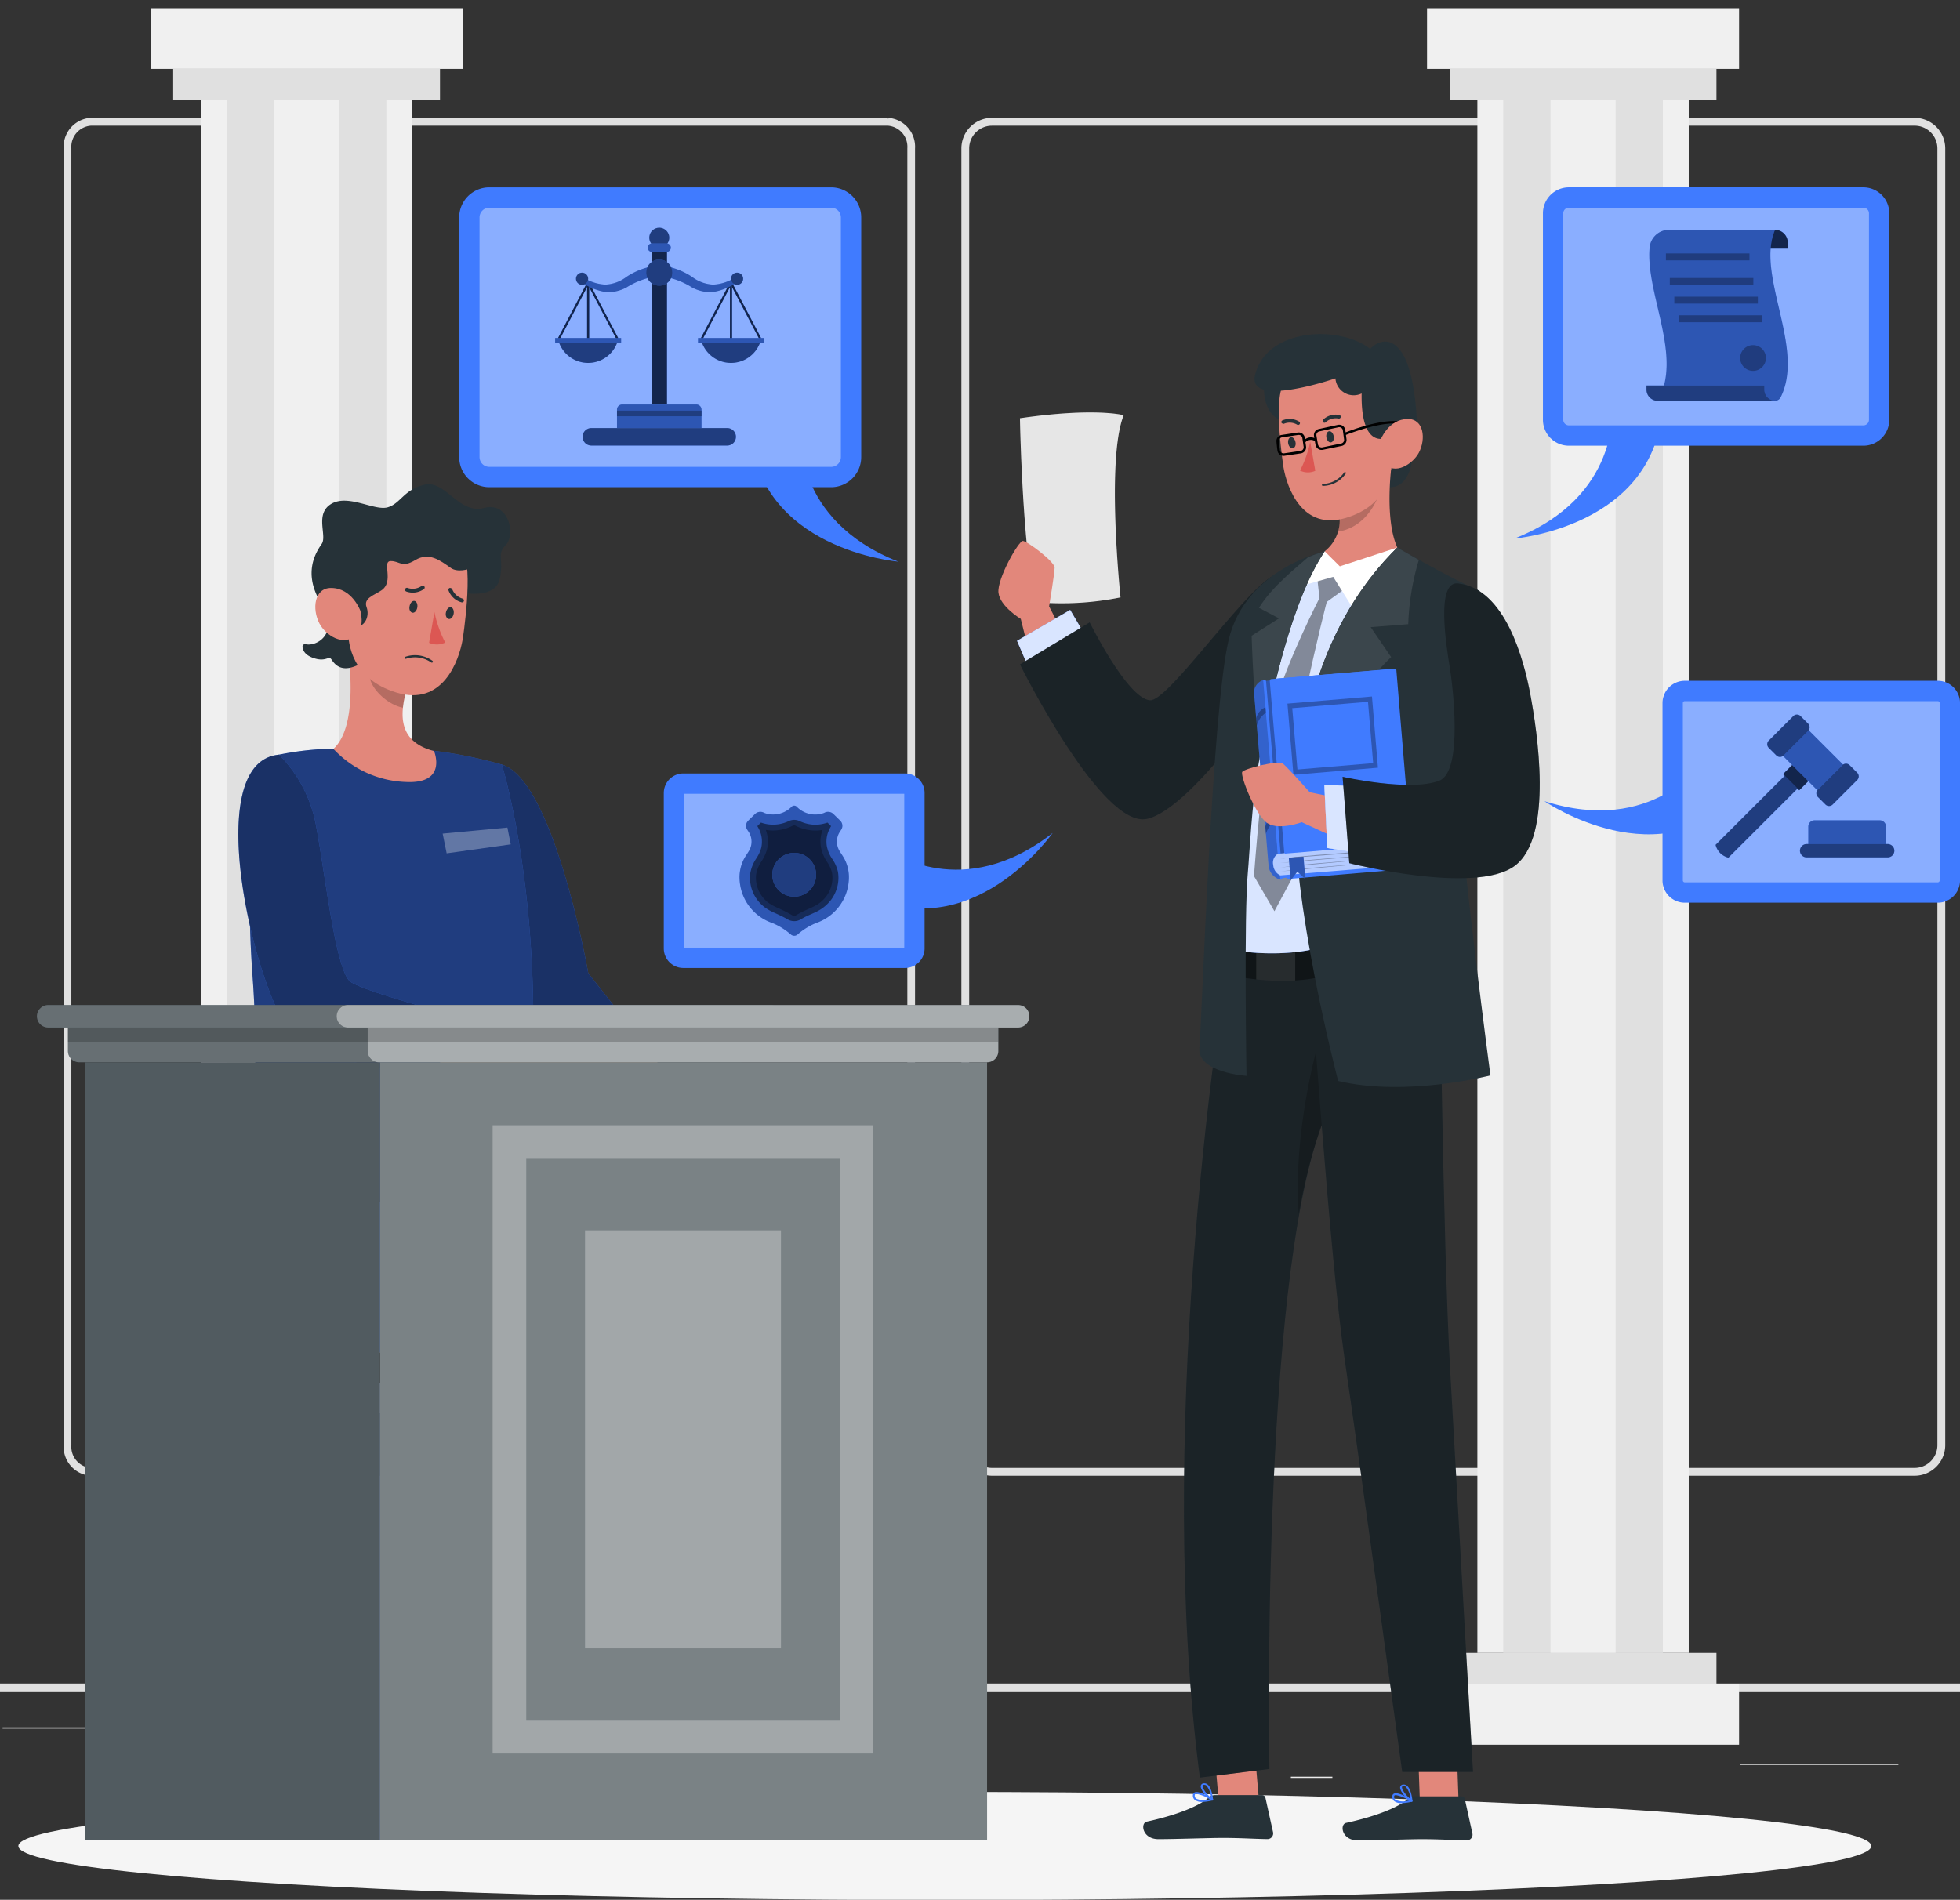 <svg xmlns="http://www.w3.org/2000/svg" xmlns:xlink="http://www.w3.org/1999/xlink" width="295" height="286" viewBox="0 0 295 286">
  <rect x="0" y="0" width="295" height="286" fill="#333333" stroke="none"/>
  <defs>
    <clipPath id="clip-path">
      <rect id="Rectángulo_422911" data-name="Rectángulo 422911" width="295" height="286" transform="translate(1125 1781)" fill="#fff" stroke="#707070" stroke-width="1"/>
    </clipPath>
  </defs>
  <g id="Enmascarar_grupo_1225074" data-name="Enmascarar grupo 1225074" transform="translate(-1125 -1781)" clip-path="url(#clip-path)">
    <g id="_8775494_3988418" data-name="8775494_3988418" transform="translate(1087.409 1744.122)">
      <g id="Background_Complete" transform="translate(0 54.952)">
        <g id="Grupo_1229586" data-name="Grupo 1229586" transform="translate(0.251 0.168)">
          <rect id="Rectángulo_422912" data-name="Rectángulo 422912" width="359.09" height="0.18" transform="translate(0 235.701)" fill="#ebebeb" stroke="#e0e0e0" stroke-width="1"/>
          <rect id="Rectángulo_422913" data-name="Rectángulo 422913" width="23.821" height="0.18" transform="translate(299.239 247.277)" fill="#ebebeb"/>
          <rect id="Rectángulo_422914" data-name="Rectángulo 422914" width="6.252" height="0.18" transform="translate(231.627 249.229)" fill="#ebebeb"/>
          <rect id="Rectángulo_422915" data-name="Rectángulo 422915" width="13.803" height="0.18" transform="translate(284.804 240.599)" fill="#ebebeb"/>
          <rect id="Rectángulo_422916" data-name="Rectángulo 422916" width="31.064" height="0.18" transform="translate(37.728 241.807)" fill="#ebebeb"/>
          <rect id="Rectángulo_422917" data-name="Rectángulo 422917" width="4.555" height="0.18" transform="translate(75.089 241.807)" fill="#ebebeb"/>
          <rect id="Rectángulo_422918" data-name="Rectángulo 422918" width="67.37" height="0.18" transform="translate(94.389 244.844)" fill="#ebebeb"/>
          <path id="Trazado_1192368" data-name="Trazado 1192368" d="M161.795,258.371H41.755a3.862,3.862,0,0,1-3.548-4.105V59.057a3.862,3.862,0,0,1,3.548-4.105h120.04a3.862,3.862,0,0,1,3.548,4.105V254.266A3.862,3.862,0,0,1,161.795,258.371ZM41.755,55.133a3.692,3.692,0,0,0-3.393,3.925V254.267a3.692,3.692,0,0,0,3.393,3.925h120.04a3.692,3.692,0,0,0,3.392-3.925V59.057a3.693,3.693,0,0,0-3.392-3.925H41.755Z" transform="translate(9.218 -54.952)" fill="#ebebeb" stroke="#e0e0e0" stroke-width="1"/>
          <path id="Trazado_1192369" data-name="Trazado 1192369" d="M397.482,258.371H258.609a4.11,4.11,0,0,1-4.1-4.105V59.057a4.11,4.11,0,0,1,4.1-4.105H397.482a4.11,4.11,0,0,1,4.105,4.105V254.266A4.109,4.109,0,0,1,397.482,258.371ZM258.609,55.133a3.929,3.929,0,0,0-3.925,3.925V254.267a3.929,3.929,0,0,0,3.925,3.925H397.482a3.929,3.929,0,0,0,3.925-3.925V59.057a3.93,3.93,0,0,0-3.925-3.925H258.609Z" transform="translate(-71.971 -54.952)" fill="#ebebeb" stroke="#e0e0e0" stroke-width="1"/>
        </g>
        <g id="Grupo_1229593" data-name="Grupo 1229593" transform="translate(60.251 -16.832)">
          <g id="Grupo_1229589" data-name="Grupo 1229589" transform="translate(192.122)">
            <g id="Grupo_1229587" data-name="Grupo 1229587">
              <rect id="Rectángulo_422919" data-name="Rectángulo 422919" width="46.968" height="9.133" fill="#f0f0f0"/>
              <rect id="Rectángulo_422920" data-name="Rectángulo 422920" width="40.156" height="4.685" transform="translate(3.406 9.133)" fill="#e0e0e0"/>
            </g>
            <rect id="Rectángulo_422921" data-name="Rectángulo 422921" width="31.811" height="233.772" transform="translate(7.578 13.818)" fill="#f0f0f0"/>
            <rect id="Rectángulo_422922" data-name="Rectángulo 422922" width="24.026" height="233.772" transform="translate(11.471 13.818)" fill="#e0e0e0"/>
            <rect id="Rectángulo_422923" data-name="Rectángulo 422923" width="9.802" height="233.772" transform="translate(18.583 13.818)" fill="#f0f0f0"/>
            <g id="Grupo_1229588" data-name="Grupo 1229588" transform="translate(0 247.59)">
              <rect id="Rectángulo_422924" data-name="Rectángulo 422924" width="46.968" height="9.133" transform="translate(46.968 13.819) rotate(180)" fill="#f0f0f0"/>
              <rect id="Rectángulo_422925" data-name="Rectángulo 422925" width="40.156" height="4.685" transform="translate(43.562 4.685) rotate(180)" fill="#e0e0e0"/>
            </g>
          </g>
          <g id="Grupo_1229592" data-name="Grupo 1229592">
            <g id="Grupo_1229590" data-name="Grupo 1229590" transform="translate(0)">
              <rect id="Rectángulo_422926" data-name="Rectángulo 422926" width="46.968" height="9.133" fill="#f0f0f0"/>
              <rect id="Rectángulo_422927" data-name="Rectángulo 422927" width="40.156" height="4.685" transform="translate(3.406 9.133)" fill="#e0e0e0"/>
            </g>
            <rect id="Rectángulo_422928" data-name="Rectángulo 422928" width="31.811" height="233.772" transform="translate(7.578 13.818)" fill="#f0f0f0"/>
            <rect id="Rectángulo_422929" data-name="Rectángulo 422929" width="24.026" height="233.772" transform="translate(11.47 13.818)" fill="#e0e0e0"/>
            <rect id="Rectángulo_422930" data-name="Rectángulo 422930" width="9.802" height="233.772" transform="translate(18.583 13.818)" fill="#f0f0f0"/>
            <g id="Grupo_1229591" data-name="Grupo 1229591" transform="translate(0 247.59)">
              <rect id="Rectángulo_422931" data-name="Rectángulo 422931" width="46.968" height="9.133" transform="translate(46.968 13.819) rotate(180)" fill="#f0f0f0"/>
              <rect id="Rectángulo_422932" data-name="Rectángulo 422932" width="40.156" height="4.685" transform="translate(43.562 4.685) rotate(180)" fill="#e0e0e0"/>
            </g>
          </g>
        </g>
      </g>
      <g id="Shadow_1_" transform="translate(40.354 306.639)">
        <ellipse id="_x3C_Path_x3E__359_" cx="139.442" cy="8.143" rx="139.442" ry="8.143" fill="#f5f5f5"/>
      </g>
      <g id="Character_2" transform="translate(187.858 87.173)">
        <g id="Grupo_1229603" data-name="Grupo 1229603">
          <g id="Grupo_1229602" data-name="Grupo 1229602">
            <g id="Grupo_1229601" data-name="Grupo 1229601">
              <g id="Grupo_1229596" data-name="Grupo 1229596" transform="translate(0 11.797)">
                <g id="Grupo_1229594" data-name="Grupo 1229594" transform="translate(3.248)">
                  <path id="Trazado_1192370" data-name="Trazado 1192370" d="M284.54,125.371s-4.233-1.194-15.612.456c0,0,.316,18.418,2.237,27.67a44.406,44.406,0,0,0,12.9-.7S281.87,132.031,284.54,125.371Z" transform="translate(-268.928 -124.954)" fill="#fff"/>
                  <path id="Trazado_1192371" data-name="Trazado 1192371" d="M284.54,125.371s-4.233-1.194-15.612.456c0,0,.316,18.418,2.237,27.67a44.406,44.406,0,0,0,12.9-.7S281.87,132.031,284.54,125.371Z" transform="translate(-268.928 -124.954)" opacity="0.1"/>
                </g>
                <path id="Trazado_1192372" data-name="Trazado 1192372" d="M270.731,174.1l-2.816-11.307s-3.1-1.86-3.357-3.92,3.028-7.828,3.668-7.82,4.793,3.114,4.783,4.029-.831,5.824-.831,5.824l5.653,10.961Z" transform="translate(-264.544 -131.713)" fill="#e2877b"/>
                <g id="Grupo_1229595" data-name="Grupo 1229595" transform="translate(2.806 29.727)">
                  <path id="Trazado_1192373" data-name="Trazado 1192373" d="M269.953,173.514l-1.622-3.794,8-4.649,2.485,4.221Z" transform="translate(-268.331 -165.071)" fill="#407bff"/>
                  <path id="Trazado_1192374" data-name="Trazado 1192374" d="M269.953,173.514l-1.622-3.794,8-4.649,2.485,4.221Z" transform="translate(-268.331 -165.071)" fill="#fff" opacity="0.8"/>
                </g>
                <path id="Trazado_1192375" data-name="Trazado 1192375" d="M306.587,158.254c-4.8,3.188-15.466,18.7-18.1,18.478-3.414-.292-9.066-11.728-9.066-11.728l-10.492,6.324s12.286,24.811,19.138,23.249,19.845-20.592,20.728-23.4S312.542,154.3,306.587,158.254Z" transform="translate(-265.68 -133.399)" fill="#263238"/>
                <path id="Trazado_1192376" data-name="Trazado 1192376" d="M306.587,158.254c-4.8,3.188-15.466,18.7-18.1,18.478-3.414-.292-9.066-11.728-9.066-11.728l-10.492,6.324s12.286,24.811,19.138,23.249,19.845-20.592,20.728-23.4S312.542,154.3,306.587,158.254Z" transform="translate(-265.68 -133.399)" opacity="0.3"/>
              </g>
              <g id="Grupo_1229599" data-name="Grupo 1229599" transform="translate(21.8 88.954)">
                <path id="Trazado_1192377" data-name="Trazado 1192377" d="M315.036,403.077l-6.012.635L307.9,390.747l6.012-.635Z" transform="translate(-297.573 -270.79)" fill="#e2877b"/>
                <path id="Trazado_1192378" data-name="Trazado 1192378" d="M355.807,402.3h-5.824l-.482-13.493h5.832Z" transform="translate(-308.349 -270.452)" fill="#e2877b"/>
                <path id="Trazado_1192379" data-name="Trazado 1192379" d="M345.28,406.108h7.076a.512.512,0,0,1,.5.4L354,411.7a.859.859,0,0,1-.852,1.037c-2.29-.037-3.957-.178-6.832-.178-1.771,0-7.113.185-9.559.185s-2.764-2.416-1.764-2.638c4.49-.978,7.869-2.334,9.307-3.623A1.407,1.407,0,0,1,345.28,406.108Z" transform="translate(-304.454 -274.933)" fill="#263238"/>
                <path id="Trazado_1192380" data-name="Trazado 1192380" d="M345.966,406.97a1.739,1.739,0,0,1-1.119-.3.814.814,0,0,1-.289-.741.415.415,0,0,1,.237-.385c.645-.333,2.527.822,2.734.956a.126.126,0,0,1,.067.133.141.141,0,0,1-.1.119A6.944,6.944,0,0,1,345.966,406.97Zm-.867-1.208a.315.315,0,0,0-.178.037c-.037,0-.082.052-.089.163a.571.571,0,0,0,.185.5,2.83,2.83,0,0,0,2.075.1A5.656,5.656,0,0,0,345.1,405.762Z" transform="translate(-307.066 -274.772)" fill="#407bff"/>
                <path id="Trazado_1192381" data-name="Trazado 1192381" d="M347.87,406.3H347.8c-.6-.326-1.764-1.608-1.645-2.223a.452.452,0,0,1,.445-.363.74.74,0,0,1,.585.178c.674.548.815,2.223.822,2.3a.148.148,0,0,1-.067.126A.124.124,0,0,1,347.87,406.3Zm-1.171-2.364h-.067c-.178,0-.193.1-.2.141-.074.378.667,1.349,1.267,1.8a3.268,3.268,0,0,0-.689-1.823A.476.476,0,0,0,346.7,403.938Z" transform="translate(-307.481 -274.311)" fill="#407bff"/>
                <path id="Trazado_1192382" data-name="Trazado 1192382" d="M304.78,405.858h7.076a.512.512,0,0,1,.5.4l1.149,5.187a.86.86,0,0,1-.852,1.037c-2.29-.037-3.957-.178-6.832-.178-1.771,0-7.113.185-9.559.185s-2.764-2.416-1.764-2.638c4.49-.978,7.869-2.334,9.307-3.623A1.407,1.407,0,0,1,304.78,405.858Z" transform="translate(-293.964 -274.868)" fill="#263238"/>
                <path id="Trazado_1192383" data-name="Trazado 1192383" d="M305.466,406.72a1.739,1.739,0,0,1-1.119-.3.814.814,0,0,1-.289-.741.415.415,0,0,1,.237-.385c.645-.333,2.527.823,2.734.956a.126.126,0,0,1,.067.133.141.141,0,0,1-.1.119A6.942,6.942,0,0,1,305.466,406.72Zm-.867-1.208a.316.316,0,0,0-.178.037c-.037,0-.081.052-.089.163a.57.57,0,0,0,.185.5,2.83,2.83,0,0,0,2.075.1A5.657,5.657,0,0,0,304.6,405.512Z" transform="translate(-296.577 -274.707)" fill="#407bff"/>
                <path id="Trazado_1192384" data-name="Trazado 1192384" d="M307.37,406.052H307.3c-.6-.326-1.764-1.608-1.645-2.223a.452.452,0,0,1,.445-.363.74.74,0,0,1,.585.178c.674.548.815,2.223.822,2.3a.148.148,0,0,1-.067.126A.124.124,0,0,1,307.37,406.052Zm-1.171-2.364h-.067c-.178,0-.193.1-.2.141-.074.378.667,1.349,1.267,1.8a3.269,3.269,0,0,0-.689-1.823A.476.476,0,0,0,306.2,403.688Z" transform="translate(-296.991 -274.247)" fill="#407bff"/>
                <path id="Trazado_1192385" data-name="Trazado 1192385" d="M355.333,388.818H349.5l.252,6.958h5.832Z" transform="translate(-308.349 -270.454)" opacity="0.2"/>
                <g id="Grupo_1229597" data-name="Grupo 1229597" transform="translate(6.127)">
                  <path id="Trazado_1192386" data-name="Trazado 1192386" d="M340.684,229.081H309.767c-2.94,16.052-11.736,77.742-5.134,128.356l10.466-1.3s-1.374-72.077,7.867-96.917c1.063,13.294,2.325,27.439,3.421,34.965,2.69,18.525,8.7,62.4,8.7,62.4h10.655s-2.427-42.145-3.434-60.351C341.2,276.474,340.727,233.14,340.684,229.081Z" transform="translate(-302.233 -229.081)" fill="#263238"/>
                </g>
                <g id="Grupo_1229598" data-name="Grupo 1229598" transform="translate(6.127)" opacity="0.3">
                  <path id="Trazado_1192387" data-name="Trazado 1192387" d="M340.684,229.081H309.767c-2.94,16.052-11.736,77.742-5.134,128.356l10.466-1.3s-1.374-72.077,7.867-96.917c1.063,13.294,2.325,27.439,3.421,34.965,2.69,18.525,8.7,62.4,8.7,62.4h10.655s-2.427-42.145-3.434-60.351C341.2,276.474,340.727,233.14,340.684,229.081Z" transform="translate(-302.233 -229.081)"/>
                </g>
                <path id="Trazado_1192388" data-name="Trazado 1192388" d="M310.72,237.431s9.111,2.11,15.464,0l-.571-4.939-14.784.027Z" transform="translate(-298.304 -229.964)" opacity="0.4"/>
                <path id="Trazado_1192389" data-name="Trazado 1192389" d="M316.914,238.153a36.72,36.72,0,0,0,5.866.166V232.5l-5.866.011Z" transform="translate(-299.908 -229.968)" fill="#fff" opacity="0.1"/>
                <path id="Trazado_1192390" data-name="Trazado 1192390" d="M328.955,265.915A82.855,82.855,0,0,0,325.5,279.29c-.865-11.83,2.594-24.376,2.594-24.376Z" transform="translate(-302.097 -235.772)" opacity="0.2"/>
              </g>
              <path id="Trazado_1192391" data-name="Trazado 1192391" d="M346.406,133.855s-.23,5.677-4.652,4.339S342.5,131.829,346.406,133.855Z" transform="translate(-284.103 -115.34)" fill="#263238"/>
              <path id="Trazado_1192392" data-name="Trazado 1192392" d="M330.747,148.725a5.889,5.889,0,0,0,2.036-6.232l8-6.457s-1.038,7.928.9,12.12c0,0-4.828,4.894-8.511,3.778S330.747,148.725,330.747,148.725Z" transform="translate(-281.637 -116.027)" fill="#e2877b"/>
              <path id="Trazado_1192393" data-name="Trazado 1192393" d="M339.758,141.263l-3.166.132-3.039,2.452a6.4,6.4,0,0,1-.037,3.286C338.362,146.349,339.758,141.263,339.758,141.263Z" transform="translate(-282.409 -117.381)" opacity="0.2"/>
              <path id="Trazado_1192394" data-name="Trazado 1192394" d="M333.8,160l-6.63-2.509-5.562.411a127.423,127.423,0,0,0-8.064,27.263,221.825,221.825,0,0,0-2.23,29.091c.2-.045,8.158,1.7,15.522-.805,0,0-4.906-20.754-2.257-30.253s9.147-23.2,9.147-23.2" transform="translate(-276.659 -121.585)" fill="#407bff"/>
              <path id="Trazado_1192395" data-name="Trazado 1192395" d="M333.8,160l-6.63-2.509-5.562.411a127.423,127.423,0,0,0-8.064,27.263,221.825,221.825,0,0,0-2.23,29.091c.2-.045,8.158,1.7,15.522-.805,0,0-4.906-20.754-2.257-30.253s9.147-23.2,9.147-23.2" transform="translate(-276.659 -121.585)" fill="#fff" opacity="0.8"/>
              <path id="Trazado_1192396" data-name="Trazado 1192396" d="M325.913,157.682l.4,3.648s-4.922,9.582-6.681,15.988-3.177,25.849-3.177,25.849l3.082,5.3,2.831-5.3s-.72-15.584,1.526-26.056,3.519-15.207,3.519-15.207l3.411-2.465-2.317-1.949Z" transform="translate(-277.989 -121.585)" opacity="0.4"/>
              <path id="Trazado_1192397" data-name="Trazado 1192397" d="M329.452,152.962l2.281,2.263,8.653-2.832-6.45,9.539-3.2-5.122-5.2,1.475Z" transform="translate(-280.342 -120.264)" fill="#fff"/>
              <path id="Trazado_1192398" data-name="Trazado 1192398" d="M324.224,153.161s-11.907,2.6-14.451,13.325-4.037,57.625-4.407,61.4,7.09,4.246,7.09,4.246-.4-24.255.211-30.692c.222-2.329.558-10.183,1.614-16.31C316.143,174.327,319.374,160.395,324.224,153.161Z" transform="translate(-275.114 -120.463)" fill="#263238"/>
              <path id="Trazado_1192399" data-name="Trazado 1192399" d="M324.511,154.024c-1.618,1.426-5.477,4.461-7.423,7.646l3.007,1.588-4.113,2.619s.343,11.55,1.345,17.607c1.9-10.54,5.043-23.451,9.65-30.323C326.977,153.161,325.995,153.432,324.511,154.024Z" transform="translate(-277.867 -120.463)" fill="#263238"/>
              <path id="Trazado_1192400" data-name="Trazado 1192400" d="M324.511,154.024c-1.618,1.426-5.477,4.461-7.423,7.646l3.007,1.588-4.113,2.619s.343,11.55,1.345,17.607c1.9-10.54,5.043-23.451,9.65-30.323C326.977,153.161,325.995,153.432,324.511,154.024Z" transform="translate(-277.867 -120.463)" fill="#fff" opacity="0.1"/>
              <path id="Trazado_1192401" data-name="Trazado 1192401" d="M318.507,119.53s-.419,4.357,2.986,5.327c0,0,1.935-4.866-.415-5.327S318.507,119.53,318.507,119.53Z" transform="translate(-278.517 -111.699)" fill="#263238"/>
              <path id="Trazado_1192402" data-name="Trazado 1192402" d="M322.216,130.709c.536,3.083,2.85,9.545,9.39,7.573s6.821-7.131,6.93-8.621-1.277-13.056-5.462-14.154-9.262.259-10.858,2.649S322.216,130.709,322.216,130.709Z" transform="translate(-279.298 -110.61)" fill="#e2877b"/>
              <path id="Trazado_1192403" data-name="Trazado 1192403" d="M336.882,124.353c.106.138-4.329,2.785-4.189-6.381a2.758,2.758,0,0,1-3.946-2.274s-13.413,4.629-12.078-.588c1.784-6.97,12.633-7.494,17.306-3.849,0,0,2.323-2.6,4.51.2,2.612,3.346,2.571,12.422,2.571,12.422Z" transform="translate(-278.021 -109.034)" fill="#263238"/>
              <path id="Trazado_1192404" data-name="Trazado 1192404" d="M341.385,127.754c-1.569-2.467-8.591.122-9.95.653l-.047-.348a.927.927,0,0,0-1.115-.781l-2.879.625a.925.925,0,0,0-.719,1.05c.015.091.033.2.05.3a1.472,1.472,0,0,0-1.4.2l-.035-.24a.926.926,0,0,0-1.054-.783l-2.425.362a.926.926,0,0,0-.786.991c.044.532.1,1,.151,1.375a.91.91,0,0,0,.365.606.92.92,0,0,0,.548.18.965.965,0,0,0,.138-.01l2.47-.362a.928.928,0,0,0,.783-1.049l-.092-.638a1.139,1.139,0,0,1,1.413-.179c.036.2.073.406.11.6a.925.925,0,0,0,.905.745.963.963,0,0,0,.189-.019l2.831-.582a.929.929,0,0,0,.731-1.031l-.085-.633c1.051-.411,8.157-3.08,9.587-.832a.185.185,0,1,0,.312-.2ZM324.647,131.2l-2.47.362a.561.561,0,0,1-.413-.1.539.539,0,0,1-.217-.361c-.054-.373-.1-.827-.149-1.352a.556.556,0,0,1,.472-.594l2.425-.362a.63.63,0,0,1,.083-.006.556.556,0,0,1,.548.476l.19,1.309A.556.556,0,0,1,324.647,131.2Zm6.118-1.117-2.831.582a.555.555,0,0,1-.657-.433c-.087-.448-.172-.949-.235-1.341a.554.554,0,0,1,.431-.629l2.879-.625a.552.552,0,0,1,.12-.013.556.556,0,0,1,.548.482l.184,1.358A.557.557,0,0,1,330.766,130.085Z" transform="translate(-279.173 -113.611)"/>
              <path id="Trazado_1192405" data-name="Trazado 1192405" d="M332.261,129.516c.111.453-.1.878-.406.93s-.611-.286-.693-.746.106-.88.406-.93S332.178,129.048,332.261,129.516Z" transform="translate(-281.794 -114.144)" fill="#263238"/>
              <path id="Trazado_1192406" data-name="Trazado 1192406" d="M324.5,130.723c.11.453-.106.88-.407.93s-.611-.286-.693-.746.106-.88.406-.93S324.423,130.283,324.5,130.723Z" transform="translate(-279.783 -114.457)" fill="#263238"/>
              <path id="Trazado_1192407" data-name="Trazado 1192407" d="M327.347,130.909a16.735,16.735,0,0,1-1.536,4.34,2.72,2.72,0,0,0,2.3.036Z" transform="translate(-280.413 -114.7)" fill="#dc5753"/>
              <path id="Trazado_1192408" data-name="Trazado 1192408" d="M333.08,125.893a.289.289,0,0,1-.269.1,2.221,2.221,0,0,0-1.921.528.274.274,0,1,1-.4-.373h0a2.733,2.733,0,0,1,2.413-.7.274.274,0,0,1,.232.31s0,0,0,.007A.441.441,0,0,1,333.08,125.893Z" transform="translate(-281.605 -113.273)" fill="#263238"/>
              <path id="Trazado_1192409" data-name="Trazado 1192409" d="M330.424,139.146h0a4.231,4.231,0,0,0,3.431-1.867.148.148,0,0,0-.052-.2.14.14,0,0,0-.194.042l-.006.01a4.051,4.051,0,0,1-3.194,1.719.141.141,0,0,0-.142.14.11.11,0,0,0,0,.016.141.141,0,0,0,.14.142A.054.054,0,0,0,330.424,139.146Z" transform="translate(-281.567 -116.292)" fill="#263238"/>
              <path id="Trazado_1192410" data-name="Trazado 1192410" d="M322.165,126.947a.263.263,0,0,1-.127-.1.274.274,0,0,1,.147-.359l.006,0a2.735,2.735,0,0,1,2.512.193.274.274,0,0,1,.066.382h0a.282.282,0,0,1-.383.066h0a2.223,2.223,0,0,0-1.993-.122A.284.284,0,0,1,322.165,126.947Z" transform="translate(-279.43 -113.497)" fill="#263238"/>
              <path id="Trazado_1192411" data-name="Trazado 1192411" d="M340.2,152.393s7.927,4.622,12.018,6.357-2.118,29.957-2.268,34.812,4.265,38.305,4.265,38.305-12.628,3.284-22.917.836c0,0-7.292-27.817-6.392-42.4C325.773,176.285,329.98,162.47,340.2,152.393Z" transform="translate(-280.159 -120.264)" fill="#263238"/>
              <path id="Trazado_1192412" data-name="Trazado 1192412" d="M343.509,154.254c-1.876-1.053-3.243-1.861-3.243-1.861-9.887,9.746-14.137,22.99-15.19,36.536,4.287-10.457,14.263-20.037,14.263-20.037l-3.079-4.511,5.651-.445A37.974,37.974,0,0,1,343.509,154.254Z" transform="translate(-280.223 -120.264)" fill="#263238"/>
              <path id="Trazado_1192413" data-name="Trazado 1192413" d="M343.509,154.254c-1.876-1.053-3.243-1.861-3.243-1.861-9.887,9.746-14.137,22.99-15.19,36.536,4.287-10.457,14.263-20.037,14.263-20.037l-3.079-4.511,5.651-.445A37.974,37.974,0,0,1,343.509,154.254Z" transform="translate(-280.223 -120.264)" fill="#fff" opacity="0.1"/>
              <g id="XMLID_1_" transform="translate(38.465 50.371)">
                <g id="XMLID_2_">
                  <path id="Trazado_1192414" data-name="Trazado 1192414" d="M338.408,177.232a.246.246,0,0,0-.27-.22l-17.81,1.5v1.249h-1.873l2.387,28.768c.011.133.093.134.1.234l.194-.016.156-.222.591-.05.195.193,18.557-1.563a.247.247,0,0,0,.23-.262Z" transform="translate(-316.972 -177.011)" fill="#407bff"/>
                  <path id="XMLID_25_" d="M318.649,207.144a2.415,2.415,0,0,0,1.773,2.2c-.128-1.519-.3-2.969-.3-2.969s-1.621-22.067-2.043-27.132a2.021,2.021,0,0,0-1.617,1.894l.176,2.083S318.186,201.646,318.649,207.144Z" transform="translate(-316.454 -177.588)" fill="#407bff"/>
                  <path id="XMLID_24_" d="M318.649,207.144a2.415,2.415,0,0,0,1.773,2.2c-.128-1.519-.3-2.969-.3-2.969s-1.621-22.067-2.043-27.132a2.021,2.021,0,0,0-1.617,1.894l.176,2.083S318.186,201.646,318.649,207.144Z" transform="translate(-316.454 -177.588)" opacity="0.2"/>
                  <path id="XMLID_23_" d="M321.441,217.31l19.177-1.555-1.111-3.289-18.345,1.545a1.557,1.557,0,0,0-.794,1.729A1.854,1.854,0,0,0,321.441,217.31Z" transform="translate(-317.465 -186.194)" fill="#407bff"/>
                  <path id="XMLID_22_" d="M321.441,217.31l19.177-1.555-1.111-3.289-18.345,1.545a1.557,1.557,0,0,0-.794,1.729A1.854,1.854,0,0,0,321.441,217.31Z" transform="translate(-317.465 -186.194)" fill="#fff" opacity="0.6"/>
                  <path id="XMLID_21_" d="M339.751,203.339l-18.114,1.526-.139-.092-.559.047-.123.114-.238.02a.048.048,0,0,1-.052-.044l-2.2-26.161a.048.048,0,0,1,.044-.052l.27-.023.116.2.559-.046.137-.223,18.089-1.523a.048.048,0,0,1,.052.044l2.2,26.161A.048.048,0,0,1,339.751,203.339Z" transform="translate(-316.938 -177.029)" fill="#407bff"/>
                  <path id="XMLID_18_" d="M336.877,193.379l-12.721,1.071-.9-10.718,12.721-1.071Zm-12.12.273,11.4-.96-.777-9.234-11.4.96Z" transform="translate(-318.215 -178.474)" opacity="0.3"/>
                  <path id="XMLID_17_" d="M316.907,186.523a2.435,2.435,0,0,1,1.393-1.678c.017.2.036.288.07.831A3.314,3.314,0,0,0,317,187.607Z" transform="translate(-316.571 -179.04)" opacity="0.3"/>
                  <path id="XMLID_16_" d="M318.762,208.551a2.435,2.435,0,0,1,1.393-1.678c.017.2.036.288.07.831a3.313,3.313,0,0,0-1.372,1.931Z" transform="translate(-317.052 -184.745)" opacity="0.3"/>
                  <rect id="XMLID_15_" width="0.562" height="26.036" transform="matrix(0.997, -0.084, 0.084, 0.997, 1.819, 1.857)" opacity="0.3"/>
                  <rect id="XMLID_14_" width="8.956" height="1.235" transform="matrix(0.997, -0.084, 0.084, 0.997, 8.136, 18.874)" fill="#407bff"/>
                  <rect id="XMLID_13_" width="5.008" height="1.235" transform="matrix(0.997, -0.084, 0.084, 0.997, 10.328, 21.401)" fill="#407bff"/>
                  <path id="XMLID_12_" d="M321.779,215.987l17.146-1.444s-5.22.339-11.682.883C324.5,215.657,321.779,215.987,321.779,215.987Z" transform="translate(-317.833 -186.732)" opacity="0.3"/>
                  <path id="XMLID_11_" d="M321.855,216.833l17.186-1.6-11.726.988C324.571,216.448,321.855,216.833,321.855,216.833Z" transform="translate(-317.853 -186.91)" opacity="0.3"/>
                  <path id="XMLID_10_" d="M321.923,217.632l17.273-1.61-11.814,1C324.639,217.248,321.923,217.632,321.923,217.632Z" transform="translate(-317.871 -187.115)" opacity="0.3"/>
                  <path id="XMLID_9_" d="M325.741,215.22c.15,1.776.284,3.37.284,3.37l-1.209-1.13-1,1.317s-.07-.832-.287-3.411C324.193,215.3,325.2,215.265,325.741,215.22Z" transform="translate(-318.286 -186.907)" fill="#407bff"/>
                  <path id="XMLID_8_" d="M325.741,215.22c.15,1.776.284,3.37.284,3.37l-1.209-1.13-1,1.317s-.07-.832-.287-3.411C324.193,215.3,325.2,215.265,325.741,215.22Z" transform="translate(-318.286 -186.907)" opacity="0.3"/>
                  <path id="XMLID_7_" d="M321.706,215.149l17.347-1.36s-5.422.256-11.884.8C324.427,214.82,321.706,215.149,321.706,215.149Z" transform="translate(-317.814 -186.537)" opacity="0.3"/>
                  <path id="XMLID_6_" d="M346.89,212.511l-1.011.085a2.153,2.153,0,0,0-.061,1.615c.4,1.352,1.342,1.5,1.342,1.5Z" transform="translate(-324.029 -186.206)" fill="#407bff"/>
                </g>
              </g>
              <g id="Grupo_1229600" data-name="Grupo 1229600" transform="translate(36.669 37.521)">
                <path id="Trazado_1192415" data-name="Trazado 1192415" d="M333.612,209.96l-10.578-4.886s-3.393,1.254-5.158.162-4.206-7.263-3.8-7.757,5.43-1.787,6.136-1.206,4.021,4.295,4.021,4.295l12.085,2.458Z" transform="translate(-314.031 -169.112)" fill="#e2877b"/>
                <path id="Trazado_1192416" data-name="Trazado 1192416" d="M334.991,200.82l-4.239-.253.447,9.535,4.505.761Z" transform="translate(-318.362 -170.262)" fill="#fff"/>
                <path id="Trazado_1192417" data-name="Trazado 1192417" d="M334.991,200.82l-4.239-.253.447,9.535,4.505.761Z" transform="translate(-318.362 -170.262)" fill="#407bff"/>
                <path id="Trazado_1192418" data-name="Trazado 1192418" d="M334.991,200.82l-4.239-.253.447,9.535,4.505.761Z" transform="translate(-318.362 -170.262)" fill="#fff" opacity="0.8"/>
                <path id="Trazado_1192419" data-name="Trazado 1192419" d="M351.816,159.679c7.074.756,9.92,11.418,10.907,16.753.961,5.2,3.584,21.4-2.38,25.787s-24.874-.425-24.874-.425l-1.008-13s10.157,2.293,14.548.587c3.675-1.429,1.973-14.646,1.589-17.014C350.049,168.986,348.49,159.324,351.816,159.679Z" transform="translate(-319.322 -159.669)" fill="#263238"/>
                <path id="Trazado_1192420" data-name="Trazado 1192420" d="M351.816,159.679c7.074.756,9.92,11.418,10.907,16.753.961,5.2,3.584,21.4-2.38,25.787s-24.874-.425-24.874-.425l-1.008-13s10.157,2.293,14.548.587c3.675-1.429,1.973-14.646,1.589-17.014C350.049,168.986,348.49,159.324,351.816,159.679Z" transform="translate(-319.322 -159.669)" opacity="0.3"/>
              </g>
              <path id="Trazado_1192421" data-name="Trazado 1192421" d="M341.949,129.53s1.168-3.234,4.158-3.248c2.4-.011,2.751,3,1.656,5.075-.84,1.593-3.585,3.585-5.335,1.5S341.949,129.53,341.949,129.53Z" transform="translate(-284.477 -113.501)" fill="#e2877b"/>
            </g>
          </g>
        </g>
      </g>
      <g id="Character_1_1_" transform="translate(64.195 109.775)">
        <g id="Grupo_1229615" data-name="Grupo 1229615" transform="translate(0 0)">
          <g id="Grupo_1229614" data-name="Grupo 1229614">
            <g id="Grupo_1229608" data-name="Grupo 1229608" transform="translate(0 130.725)">
              <path id="Trazado_1192422" data-name="Trazado 1192422" d="M143.348,329.058l-.282,12.207L141.78,396.48h-4.241l-1.278-55.216-.282-12.207Z" transform="translate(-110.916 -323.047)" fill="#457bfb"/>
              <path id="Trazado_1192423" data-name="Trazado 1192423" d="M143.348,329.058l-.282,12.207L141.78,396.48h-4.241l-1.278-55.216-.282-12.207Z" transform="translate(-110.916 -323.047)" fill="#fff" opacity="0.4"/>
              <path id="Trazado_1192424" data-name="Trazado 1192424" d="M143.348,329.058l-.282,12.544h-6.8l-.282-12.544Z" transform="translate(-110.916 -323.047)" opacity="0.2"/>
              <g id="Grupo_1229606" data-name="Grupo 1229606" transform="translate(2.027 6.795)">
                <g id="Grupo_1229604" data-name="Grupo 1229604" transform="translate(43.114)">
                  <path id="Trazado_1192425" data-name="Trazado 1192425" d="M171.913,396.522,168,330.158H161.59l5.486,66.364Z" transform="translate(-161.59 -330.08)" fill="#457bfb"/>
                  <path id="Trazado_1192426" data-name="Trazado 1192426" d="M167.064,396.5h4.842l-3.555-60.406L168,330.058h-6.405l.494,6.037Z" transform="translate(-161.591 -330.058)" fill="#fff" opacity="0.5"/>
                  <path id="Trazado_1192427" data-name="Trazado 1192427" d="M161.593,330.058l.494,6.272h6.264L168,330.058Z" transform="translate(-161.591 -330.058)" opacity="0.2"/>
                </g>
                <g id="Grupo_1229605" data-name="Grupo 1229605">
                  <path id="Trazado_1192428" data-name="Trazado 1192428" d="M111.433,396.522l5.486-66.364h-6.405L106.6,396.522Z" transform="translate(-106.596 -330.08)" fill="#457bfb"/>
                  <path id="Trazado_1192429" data-name="Trazado 1192429" d="M111.447,396.5l4.977-60.406.494-6.037h-6.405l-.353,6.037L106.6,396.5Z" transform="translate(-106.598 -330.058)" fill="#fff" opacity="0.5"/>
                  <path id="Trazado_1192430" data-name="Trazado 1192430" d="M117.9,330.058l-.494,6.272H111.14l.353-6.272Z" transform="translate(-107.578 -330.058)" opacity="0.2"/>
                </g>
              </g>
              <path id="Trazado_1192431" data-name="Trazado 1192431" d="M155.761,321.391H111.136a3.92,3.92,0,0,0-3.92,3.92v5.244h52.465v-5.244A3.92,3.92,0,0,0,155.761,321.391Z" transform="translate(-104.703 -321.391)"/>
              <g id="Grupo_1229607" data-name="Grupo 1229607" transform="translate(0 4.582)">
                <path id="Trazado_1192432" data-name="Trazado 1192432" d="M159.925,327.236H105.587a1.577,1.577,0,0,0-1.577,1.577v1.428a1.576,1.576,0,0,0,1.577,1.577h54.339a1.577,1.577,0,0,0,1.577-1.577v-1.428A1.576,1.576,0,0,0,159.925,327.236Z" transform="translate(-104.01 -327.236)" fill="#457bfb"/>
                <path id="Trazado_1192433" data-name="Trazado 1192433" d="M159.925,327.236H105.587a1.577,1.577,0,0,0-1.577,1.577v1.428a1.576,1.576,0,0,0,1.577,1.577h54.339a1.577,1.577,0,0,0,1.577-1.577v-1.428A1.576,1.576,0,0,0,159.925,327.236Z" transform="translate(-104.01 -327.236)" fill="#fff" opacity="0.6"/>
              </g>
            </g>
            <g id="_x3C_Group_x3E__1_" transform="translate(9.273)">
              <path id="Trazado_1192434" data-name="Trazado 1192434" d="M175.436,245.661s15.792,16.381,16.747,17.232,6.847,2.757,7.714,3.511-.592,6.28-1.174,7.333-8.9-3.493-9.412-4.232a16.32,16.32,0,0,1-1.181-2.891l-17.918-15.051Z" transform="translate(-127.584 -174.307)" fill="#e9b076"/>
              <path id="Trazado_1192435" data-name="Trazado 1192435" d="M159.905,221.759s.052.633.174,1.684c.119,1.091.316,2.635.6,4.391.684,4.267,1.871,9.766,3.784,13.09a7.379,7.379,0,0,0,1.887,2.284c2.509,1.863,13.59,14.056,13.59,14.056l5.89-7.492-7.808-9.892s-5.155-29.138-13.017-31.41C161.587,207.481,159.905,221.759,159.905,221.759Z" transform="translate(-125.358 -166.262)" fill="#407bff"/>
              <path id="Trazado_1192436" data-name="Trazado 1192436" d="M159.905,221.759s.052.633.174,1.684c.119,1.091.316,2.635.6,4.391.684,4.267,1.871,9.766,3.784,13.09a7.379,7.379,0,0,0,1.887,2.284c2.509,1.863,13.59,14.056,13.59,14.056l5.89-7.492-7.808-9.892s-5.155-29.138-13.017-31.41C161.587,207.481,159.905,221.759,159.905,221.759Z" transform="translate(-125.358 -166.262)" opacity="0.6"/>
              <path id="Trazado_1192437" data-name="Trazado 1192437" d="M169.022,403.51l6.245-.857.865-14.845-6.236.864Z" transform="translate(-127.327 -205.013)" fill="#e9b076"/>
              <path id="Trazado_1192438" data-name="Trazado 1192438" d="M170,388.674l6.237-.856-.5,8.486-6.229.546Z" transform="translate(-127.434 -205.015)" opacity="0.2"/>
              <path id="Trazado_1192439" data-name="Trazado 1192439" d="M158.739,293.311l-1.524-9.546L122.2,281.671s-3.723,19.864-.862,25.156c5.107,9.448,32.628,4.68,40.681,5.609-4.814,19.686-4.343,58.156-4.343,58.156l11.5.878s8.85-41.454,10.639-61.151C181.025,297.028,170.012,297.358,158.739,293.311Z" transform="translate(-116.793 -182.085)" fill="#407bff"/>
              <path id="Trazado_1192440" data-name="Trazado 1192440" d="M166.218,394.208l13.822.909,1.184-5.919-15.186-.706Z" transform="translate(-126.682 -205.161)" fill="#457bfb"/>
              <path id="Trazado_1192441" data-name="Trazado 1192441" d="M187.4,396.817l6.287.463,3.939-14.34-6.279-.454Z" transform="translate(-131.297 -203.863)" fill="#e9b076"/>
              <g id="Grupo_1229609" data-name="Grupo 1229609" transform="translate(63.241 191.244)">
                <path id="Trazado_1192442" data-name="Trazado 1192442" d="M196.527,401.037c.008.016,0,.036.017.049a.089.089,0,0,0,.053.007,7.779,7.779,0,0,0,1.538.66,1.688,1.688,0,0,0,1.223.02.783.783,0,0,0,.394-.741.555.555,0,0,0-.212-.493,2.548,2.548,0,0,0-1.762-.048,2.3,2.3,0,0,0,.928-1.276.552.552,0,0,0-.38-.571.72.72,0,0,0-.631.027c-.764.419-1.06,2.179-1.083,2.273l.111,0v0l-.113.006c0,.006-.106.011-.106.018A.1.1,0,0,0,196.527,401.037Zm.469-.35-.141.043c.147-.579.464-1.529.921-1.773a.424.424,0,0,1,.337-.045l.068.024c.2.08.22.194.21.279C198.337,399.641,197.615,400.347,197,400.688Zm.023.324c.829-.251,1.98-.477,2.334-.212a.267.267,0,0,1,.1.242.541.541,0,0,1-.241.475C198.851,401.716,198.045,401.528,197.019,401.011Z" transform="translate(-196.505 -398.585)" fill="#407bff"/>
              </g>
              <path id="Trazado_1192443" data-name="Trazado 1192443" d="M191.832,382.486l6.278.462-2.252,8.2-6.207-.762Z" transform="translate(-131.783 -203.863)" opacity="0.2"/>
              <path id="Trazado_1192444" data-name="Trazado 1192444" d="M188.223,369.512l-11.07-3.254s6.609-37.3,13.312-50.237c-.5-.165-1.168-.376-1.991-.619-1.482-.447-3.45-1-5.762-1.646-16.087-4.461-48.693-12.826-48.693-12.826l14.9-13.9s59.332,9.047,60.563,24.68C210.064,319.227,188.223,369.512,188.223,369.512Z" transform="translate(-119.766 -183.243)" fill="#407bff"/>
              <path id="Trazado_1192445" data-name="Trazado 1192445" d="M187.217,386.851l13.328,3.769,2.391-5.543-14.706-3.853Z" transform="translate(-131.258 -203.591)" fill="#457bfb"/>
              <path id="Trazado_1192446" data-name="Trazado 1192446" d="M191.14,316.993c-1.482-.447-3.45-1-5.762-1.646.463-3.794.47-8.146-1.356-10.364-3.63-4.422-12.967-7.017-18.282-7.957-4.445-.784-19.38-2.344-19.38-2.344s19.38-1.858,39.191,3.92C195.342,301.462,193.437,311.034,191.14,316.993Z" transform="translate(-122.431 -184.834)" opacity="0.2"/>
              <g id="Grupo_1229610" data-name="Grupo 1229610" transform="translate(1.701 39.719)">
                <path id="Trazado_1192447" data-name="Trazado 1192447" d="M119.774,275.151c-2.333-1.791-.092-18.491-1.293-34.92-1.826-25.005,2.1-33.152,3.943-33.931a44.941,44.941,0,0,1,8.192-.906,131.173,131.173,0,0,1,15.142.327,66.569,66.569,0,0,1,10.2,2.076s8.251,26.258,2.98,64.087Z" transform="translate(-118.008 -205.309)" fill="#407bff"/>
              </g>
              <g id="Grupo_1229611" data-name="Grupo 1229611" transform="translate(1.701 39.719)" opacity="0.5">
                <path id="Trazado_1192448" data-name="Trazado 1192448" d="M119.774,275.151c-2.333-1.791-.092-18.491-1.293-34.92-1.826-25.005,2.1-33.152,3.943-33.931a44.941,44.941,0,0,1,8.192-.906,131.173,131.173,0,0,1,15.142.327,66.569,66.569,0,0,1,10.2,2.076s8.251,26.258,2.98,64.087Z" transform="translate(-118.008 -205.309)"/>
              </g>
              <path id="Trazado_1192449" data-name="Trazado 1192449" d="M135.953,183.766c.852,4.89,1.613,13.833-1.864,17.012a15.624,15.624,0,0,0,10.982,4.985c6.244.275,4.16-4.658,4.16-4.658-5.407-1.414-5.179-5.446-4.153-9.209Z" transform="translate(-119.781 -160.936)" fill="#e2877b"/>
              <path id="Trazado_1192450" data-name="Trazado 1192450" d="M141.149,187.995l5.4,4.814a15.947,15.947,0,0,0-.524,2.677c-2.069-.342-4.867-2.684-5.042-4.86A7.151,7.151,0,0,1,141.149,187.995Z" transform="translate(-121.258 -161.85)" opacity="0.2"/>
              <g id="Grupo_1229612" data-name="Grupo 1229612" transform="translate(9.644)">
                <path id="Trazado_1192451" data-name="Trazado 1192451" d="M152.183,170.967s4.962,1.046,5.646-2.052-.546-3.628.923-5.119.528-6.578-3.272-5.576-5.8-4.221-8.945-3.508-3.639,2.905-5.626,3.424-5.915-2.047-8.44-.526-.577,4.784-1.432,6.027-2.945,4.424,0,9.08c2.7,4.263-.657,6.41-2.4,6.011a.389.389,0,0,0-.49.4c.045.493.338,1.192,1.516,1.633,1.98.742,2.39-.338,2.811.227s1.446,2.426,4.662.521S142.024,167.553,152.183,170.967Z" transform="translate(-128.14 -154.645)" fill="#263238"/>
                <path id="Trazado_1192452" data-name="Trazado 1192452" d="M154.141,179.9c-.567,3.262-3.015,10.1-9.934,8.012s-7.217-7.545-7.333-9.122,1.352-13.813,5.779-14.975,9.8.274,11.488,2.8S154.141,179.9,154.141,179.9Z" transform="translate(-130.025 -156.538)" fill="#e2877b"/>
                <path id="Trazado_1192453" data-name="Trazado 1192453" d="M148.7,177.844c-.117.48.1.929.43.984s.647-.3.733-.789-.112-.931-.43-.984S148.792,177.348,148.7,177.844Z" transform="translate(-132.575 -159.485)" fill="#263238"/>
                <path id="Trazado_1192454" data-name="Trazado 1192454" d="M155.679,179.05c-.117.48.112.931.43.984s.647-.3.733-.789-.112-.931-.43-.984S155.76,178.585,155.679,179.05Z" transform="translate(-134.082 -159.746)" fill="#263238"/>
                <path id="Trazado_1192455" data-name="Trazado 1192455" d="M153.258,179.193a17.706,17.706,0,0,0,1.625,4.592,2.878,2.878,0,0,1-2.43.038Z" transform="translate(-133.392 -159.948)" fill="#dc5753"/>
                <path id="Trazado_1192456" data-name="Trazado 1192456" d="M150.638,174.146a.305.305,0,0,0-.3.014,2.353,2.353,0,0,1-2.085.31.29.29,0,1,0-.229.532h0a2.893,2.893,0,0,0,2.634-.357.291.291,0,0,0,.093-.4l0-.006A.5.5,0,0,0,150.638,174.146Z" transform="translate(-132.396 -158.85)" fill="#263238"/>
                <path id="Trazado_1192457" data-name="Trazado 1192457" d="M147.868,187.717h0a4.475,4.475,0,0,1,4.088.61.157.157,0,0,1,.021.218.149.149,0,0,1-.209.028l-.009-.007a4.29,4.29,0,0,0-3.8-.549.149.149,0,0,1-.191-.088.122.122,0,0,1,0-.016.149.149,0,0,1,.088-.191A.028.028,0,0,1,147.868,187.717Z" transform="translate(-132.378 -161.737)" fill="#263238"/>
                <path id="Trazado_1192458" data-name="Trazado 1192458" d="M156.521,174.584a.28.28,0,0,0-.171-.024.29.29,0,0,0-.168.374l0,.006a2.894,2.894,0,0,0,1.977,1.788.29.29,0,0,0,.341-.227h0a.3.3,0,0,0-.228-.342h0a2.353,2.353,0,0,1-1.544-1.441A.3.3,0,0,0,156.521,174.584Z" transform="translate(-134.194 -158.946)" fill="#263238"/>
                <path id="Trazado_1192459" data-name="Trazado 1192459" d="M157.2,165.939c1.445,1.7-3.247,4.1-5.076,2.8-1.592-1.132-3.273-2.435-5.346-1.192s-2.263.151-3.688.151.564,3.065-1.408,4.408c-1.126.767-2.747,1.169-2.237,2.537s-.255,3.286-2.216,2.936c0,0,1.841-.517.69-2.391s-2.131-.821-2.131-.821.549-10.328,5.446-12.228S154.815,163.133,157.2,165.939Z" transform="translate(-129.792 -156.132)" fill="#263238"/>
                <path id="Trazado_1192460" data-name="Trazado 1192460" d="M137.392,178s-1.236-3.422-4.4-3.436c-2.544-.012-2.911,3.171-1.752,5.37.887,1.686,3.639,3.654,5.644,1.586C138.069,180.3,137.392,178,137.392,178Z" transform="translate(-128.674 -158.949)" fill="#e2877b"/>
              </g>
              <path id="Trazado_1192461" data-name="Trazado 1192461" d="M150.225,256.292s21.7,6.84,22.946,7.131,7.333-.851,8.454-.6,2.481,5.8,2.474,7-9.491,1.188-10.29.782a16.346,16.346,0,0,1-2.419-1.975l-22.932-4.655Z" transform="translate(-122.885 -176.603)" fill="#e9b076"/>
              <path id="Trazado_1192462" data-name="Trazado 1192462" d="M121.955,206.574c-12.216,1.122-3.185,36.6,1.769,41.716s21.944,6.944,21.944,6.944l2.156-9.541s-12.78-3.412-15.052-4.886-3.851-16.189-5.206-23.345A20.274,20.274,0,0,0,121.955,206.574Z" transform="translate(-115.838 -165.863)" fill="#407bff"/>
              <path id="Trazado_1192463" data-name="Trazado 1192463" d="M121.955,206.574c-12.216,1.122-3.185,36.6,1.769,41.716s21.944,6.944,21.944,6.944l2.156-9.541s-12.78-3.412-15.052-4.886-3.851-16.189-5.206-23.345A20.274,20.274,0,0,0,121.955,206.574Z" transform="translate(-115.838 -165.863)" opacity="0.6"/>
              <path id="Trazado_1192464" data-name="Trazado 1192464" d="M166.218,394.208l13.822.909,1.184-5.919-15.186-.706Z" transform="translate(-126.682 -205.161)" fill="#fff" opacity="0.2"/>
              <path id="Trazado_1192465" data-name="Trazado 1192465" d="M187.217,386.851l13.328,3.769,2.391-5.543-14.706-3.853Z" transform="translate(-131.258 -203.591)" fill="#fff" opacity="0.2"/>
              <path id="Trazado_1192466" data-name="Trazado 1192466" d="M193.656,400.012l-6.809-1.9a.447.447,0,0,0-.564.285l0,.007-1.837,5.3a1.113,1.113,0,0,0,.76,1.368c2.386.624,3.558.8,6.56,1.616a58.517,58.517,0,0,0,8.055,1.986c2.626.3,2.85-2.3,1.766-2.662a17.339,17.339,0,0,1-6.982-5.359A1.774,1.774,0,0,0,193.656,400.012Z" transform="translate(-130.65 -207.234)" fill="#263238"/>
              <g id="Grupo_1229613" data-name="Grupo 1229613" transform="translate(48.563 195.01)">
                <path id="Trazado_1192467" data-name="Trazado 1192467" d="M177.782,406.036c0,.006.13.009.132.016.007.023.14.044.158.06s.012.034.027.044a.083.083,0,0,0,.053,0,7.751,7.751,0,0,0,1.641.325,1.679,1.679,0,0,0,1.2-.236.783.783,0,0,0,.229-.807A.561.561,0,0,0,180.9,405a2.579,2.579,0,0,0-1.745.321,2.245,2.245,0,0,0,.62-1.439.6.6,0,0,0-.535-.477.925.925,0,0,0-.7.165c-.656.567-.762,2.347-.762,2.457v.013Zm.677-.365-.129.072a3.185,3.185,0,0,1,.532-1.926.425.425,0,0,1,.321-.114l.071.009c.208.038.256.143.263.23A2.968,2.968,0,0,1,178.459,405.671Zm.09.312c.76-.419,1.838-.88,2.238-.693a.266.266,0,0,1,.152.216.541.541,0,0,1-.137.515C180.487,406.291,179.66,406.275,178.549,405.983Z" transform="translate(-177.782 -403.389)" fill="#407bff"/>
              </g>
              <path id="Trazado_1192468" data-name="Trazado 1192468" d="M175.318,405.662l-7.056-.44a.447.447,0,0,0-.492.4s0,0,0,.007l-.692,5.566a1.113,1.113,0,0,0,1.029,1.179c2.464.114,3.646.045,6.753.214a58.455,58.455,0,0,0,8.291.264c2.63-.255,2.307-2.847,1.172-2.971a17.337,17.337,0,0,1-7.946-3.787A1.77,1.77,0,0,0,175.318,405.662Z" transform="translate(-126.906 -208.774)" fill="#263238"/>
            </g>
          </g>
          <path id="Trazado_1192469" data-name="Trazado 1192469" d="M155.058,221.482l9.746-.912.5,2.531-9.645,1.35Z" transform="translate(-115.037 -168.886)" fill="#fff" opacity="0.3"/>
        </g>
      </g>
      <g id="Table" transform="translate(43.149 188.177)">
        <g id="Grupo_1229623" data-name="Grupo 1229623" transform="translate(0)">
          <g id="Grupo_1229617" data-name="Grupo 1229617">
            <g id="Grupo_1229616" data-name="Grupo 1229616">
              <path id="Trazado_1192470" data-name="Trazado 1192470" d="M184.194,263.991H84.819a1.7,1.7,0,0,1-1.695-1.7v-4.323H185.889V262.3A1.7,1.7,0,0,1,184.194,263.991Z" transform="translate(-78.452 -255.368)" fill="#263238"/>
              <path id="Trazado_1192471" data-name="Trazado 1192471" d="M184.194,263.991H84.819a1.7,1.7,0,0,1-1.695-1.7v-4.323H185.889V262.3A1.7,1.7,0,0,1,184.194,263.991Z" transform="translate(-78.452 -255.368)" fill="#fff" opacity="0.3"/>
              <rect id="Rectángulo_422933" data-name="Rectángulo 422933" width="102.765" height="3.009" transform="translate(4.672 2.605)" opacity="0.2"/>
              <path id="Trazado_1192472" data-name="Trazado 1192472" d="M187.579,258.04H78.86a1.7,1.7,0,0,1-1.695-1.695h0a1.7,1.7,0,0,1,1.695-1.695H187.579a1.7,1.7,0,0,1,1.695,1.695h0A1.7,1.7,0,0,1,187.579,258.04Z" transform="translate(-77.165 -254.65)" fill="#263238"/>
              <path id="Trazado_1192473" data-name="Trazado 1192473" d="M187.579,258.04H78.86a1.7,1.7,0,0,1-1.695-1.695h0a1.7,1.7,0,0,1,1.695-1.695H187.579a1.7,1.7,0,0,1,1.695,1.695h0A1.7,1.7,0,0,1,187.579,258.04Z" transform="translate(-77.165 -254.65)" fill="#fff" opacity="0.3"/>
            </g>
            <rect id="Rectángulo_422934" data-name="Rectángulo 422934" width="44.442" height="117.134" transform="translate(51.644 125.757) rotate(180)" fill="#263238"/>
            <rect id="Rectángulo_422935" data-name="Rectángulo 422935" width="44.442" height="117.134" transform="translate(51.644 125.757) rotate(180)" fill="#fff" opacity="0.2"/>
          </g>
          <g id="Grupo_1229621" data-name="Grupo 1229621" transform="translate(45.106)">
            <rect id="Rectángulo_422936" data-name="Rectángulo 422936" width="91.364" height="117.134" transform="translate(6.538 8.623)" fill="#263238"/>
            <rect id="Rectángulo_422937" data-name="Rectángulo 422937" width="91.364" height="117.134" transform="translate(6.538 8.623)" fill="#fff" opacity="0.39"/>
            <g id="Grupo_1229620" data-name="Grupo 1229620">
              <g id="Grupo_1229618" data-name="Grupo 1229618" transform="translate(4.673 2.605)">
                <path id="Trazado_1192474" data-name="Trazado 1192474" d="M233.889,263.991H142.354a1.7,1.7,0,0,1-1.695-1.7v-4.323h94.925V262.3A1.7,1.7,0,0,1,233.889,263.991Z" transform="translate(-140.659 -257.973)" fill="#263238"/>
                <path id="Trazado_1192475" data-name="Trazado 1192475" d="M233.889,263.991H142.354a1.7,1.7,0,0,1-1.695-1.7v-4.323h94.925V262.3A1.7,1.7,0,0,1,233.889,263.991Z" transform="translate(-140.659 -257.973)" fill="#fff" opacity="0.6"/>
              </g>
              <rect id="Rectángulo_422938" data-name="Rectángulo 422938" width="94.925" height="3.009" transform="translate(4.672 2.605)" opacity="0.2"/>
              <g id="Grupo_1229619" data-name="Grupo 1229619">
                <path id="Trazado_1192476" data-name="Trazado 1192476" d="M237.273,258.04H136.394a1.7,1.7,0,0,1-1.695-1.695h0a1.7,1.7,0,0,1,1.695-1.695h100.88a1.7,1.7,0,0,1,1.695,1.695h0A1.7,1.7,0,0,1,237.273,258.04Z" transform="translate(-134.699 -254.65)" fill="#263238"/>
                <path id="Trazado_1192477" data-name="Trazado 1192477" d="M237.273,258.04H136.394a1.7,1.7,0,0,1-1.695-1.695h0a1.7,1.7,0,0,1,1.695-1.695h100.88a1.7,1.7,0,0,1,1.695,1.695h0A1.7,1.7,0,0,1,237.273,258.04Z" transform="translate(-134.699 -254.65)" fill="#fff" opacity="0.6"/>
              </g>
            </g>
          </g>
          <g id="Grupo_1229622" data-name="Grupo 1229622" transform="translate(68.592 18.101)" opacity="0.3">
            <path id="Trazado_1192478" data-name="Trazado 1192478" d="M221.953,372.317h-57.3V277.738h57.3Zm-52.24-5.056H216.9V282.793H169.713Z" transform="translate(-164.657 -277.738)" fill="#fff"/>
            <rect id="Rectángulo_422939" data-name="Rectángulo 422939" width="29.49" height="62.938" transform="translate(13.903 15.821)" fill="#fff"/>
          </g>
        </g>
      </g>
      <g id="_Police_badges" transform="translate(137.497 153.314)">
        <g id="Grupo_1229626" data-name="Grupo 1229626" transform="translate(0 0)">
          <g id="Grupo_1229624" data-name="Grupo 1229624">
            <path id="Trazado_1192479" data-name="Trazado 1192479" d="M240.215,233.2H206.84a2.94,2.94,0,0,1-2.94-2.94v-23.4a2.94,2.94,0,0,1,2.94-2.94h33.375a2.94,2.94,0,0,1,2.94,2.94v23.4A2.94,2.94,0,0,1,240.215,233.2Z" transform="translate(-203.9 -203.917)" fill="#407bff" fill-rule="evenodd"/>
            <path id="Trazado_1192480" data-name="Trazado 1192480" d="M247.2,218.341s10.93,7.866,24.43-2.724c0,0-12.253,17.475-28.524,9.1Z" transform="translate(-213.095 -206.661)" fill="#407bff" fill-rule="evenodd"/>
          </g>
          <rect id="Rectángulo_422940" data-name="Rectángulo 422940" width="23.16" height="33.131" transform="translate(36.193 3.062) rotate(90)" fill="#fff" opacity="0.39"/>
          <g id="Grupo_1229625" data-name="Grupo 1229625" transform="translate(11.399 4.846)">
            <path id="Trazado_1192481" data-name="Trazado 1192481" d="M226.486,229.622a9.783,9.783,0,0,0-2.8-1.723,7.264,7.264,0,0,1-4.868-6.289,5.971,5.971,0,0,1,.589-3.224c.233-.475.55-.888.816-1.34a2.717,2.717,0,0,0-.007-2.774c-.09-.152-.2-.292-.291-.444a1.065,1.065,0,0,1,.011-1.111,1.371,1.371,0,0,1,.224-.264l.891-.872a1.5,1.5,0,0,1,.313-.253,1.151,1.151,0,0,1,.935-.085c.111.038.211.1.322.139a3.9,3.9,0,0,0,4.015-.966.534.534,0,0,1,.759-.015,3.867,3.867,0,0,0,4.033.981c.11-.042.21-.1.322-.139a1.151,1.151,0,0,1,.935.085,1.48,1.48,0,0,1,.314.253l.891.872a1.372,1.372,0,0,1,.224.264,1.068,1.068,0,0,1,.011,1.111c-.09.152-.2.292-.291.444a2.719,2.719,0,0,0-.007,2.774c.266.452.583.865.816,1.34a5.971,5.971,0,0,1,.589,3.224,7.266,7.266,0,0,1-4.868,6.289,9.929,9.929,0,0,0-2.782,1.7.767.767,0,0,1-1.09.022Z" transform="translate(-218.792 -210.248)" fill="#407bff" fill-rule="evenodd"/>
            <path id="Trazado_1192482" data-name="Trazado 1192482" d="M226.486,229.622a9.783,9.783,0,0,0-2.8-1.723,7.264,7.264,0,0,1-4.868-6.289,5.971,5.971,0,0,1,.589-3.224c.233-.475.55-.888.816-1.34a2.717,2.717,0,0,0-.007-2.774c-.09-.152-.2-.292-.291-.444a1.065,1.065,0,0,1,.011-1.111,1.371,1.371,0,0,1,.224-.264l.891-.872a1.5,1.5,0,0,1,.313-.253,1.151,1.151,0,0,1,.935-.085c.111.038.211.1.322.139a3.9,3.9,0,0,0,4.015-.966.534.534,0,0,1,.759-.015,3.867,3.867,0,0,0,4.033.981c.11-.042.21-.1.322-.139a1.151,1.151,0,0,1,.935.085,1.48,1.48,0,0,1,.314.253l.891.872a1.372,1.372,0,0,1,.224.264,1.068,1.068,0,0,1,.011,1.111c-.09.152-.2.292-.291.444a2.719,2.719,0,0,0-.007,2.774c.266.452.583.865.816,1.34a5.971,5.971,0,0,1,.589,3.224,7.266,7.266,0,0,1-4.868,6.289,9.929,9.929,0,0,0-2.782,1.7.767.767,0,0,1-1.09.022Z" transform="translate(-218.792 -210.248)" fill-rule="evenodd" opacity="0.3"/>
            <path id="Trazado_1192483" data-name="Trazado 1192483" d="M227.777,227.823a12.7,12.7,0,0,1,1.113-.648c.623-.324,1.282-.568,1.9-.887a5.171,5.171,0,0,0,1.877-1.577,4.655,4.655,0,0,0,.635-1.274,4.583,4.583,0,0,0,.17-2.183,4.95,4.95,0,0,0-.748-1.646,6.043,6.043,0,0,1-.939-2.295,5.07,5.07,0,0,1,.262-2.521,6.186,6.186,0,0,1-.765.087,6.56,6.56,0,0,1-3.517-.833,6.608,6.608,0,0,1-1.134.5,6.5,6.5,0,0,1-3.125.245,5.111,5.111,0,0,1,.179,2.944,6.375,6.375,0,0,1-.836,1.8,4.875,4.875,0,0,0-.812,2.048,4.724,4.724,0,0,0,1.859,4.175,7.091,7.091,0,0,0,1.363.752c.462.213.93.429,1.409.677.381.2.752.409,1.106.639Z" transform="translate(-219.549 -211.139)" fill-rule="evenodd" opacity="0.3"/>
            <path id="Trazado_1192484" data-name="Trazado 1192484" d="M229.038,227.714c-.181.094-.359.194-.534.3a1.965,1.965,0,0,1-2.008,0c-.172-.1-.347-.2-.526-.291-.434-.225-.9-.442-1.37-.656a7.966,7.966,0,0,1-1.536-.855,5.634,5.634,0,0,1-1.559-1.821q-.109-.2-.205-.429a5.625,5.625,0,0,1-.439-2.692,5.737,5.737,0,0,1,.932-2.413,5.737,5.737,0,0,0,.737-1.562,4.259,4.259,0,0,0-.073-2.224,4.053,4.053,0,0,0-.342-.8v0l-.163-.287.543-.53.263.083a5.449,5.449,0,0,0,3.311-.06,5.281,5.281,0,0,0,.636-.259,1.913,1.913,0,0,1,1.636.021,5.5,5.5,0,0,0,2.624.53,6.09,6.09,0,0,0,1.547-.313l.541.53a5.982,5.982,0,0,0-.5,1.066,4.2,4.2,0,0,0-.148,1.9,5.153,5.153,0,0,0,.823,1.975,5.607,5.607,0,0,1,.86,1.944,5.437,5.437,0,0,1-.2,2.592,5.555,5.555,0,0,1-.753,1.508,6.1,6.1,0,0,1-2.2,1.859c-.624.319-1.28.56-1.9.883Z" transform="translate(-219.272 -210.904)" fill-rule="evenodd" opacity="0.5"/>
            <path id="Trazado_1192485" data-name="Trazado 1192485" d="M228.529,219.531a3.3,3.3,0,1,1-3.3,3.3,3.3,3.3,0,0,1,3.3-3.3Z" transform="translate(-220.3 -212.425)" fill="#407bff" fill-rule="evenodd"/>
            <path id="Trazado_1192486" data-name="Trazado 1192486" d="M228.529,219.531a3.3,3.3,0,1,1-3.3,3.3,3.3,3.3,0,0,1,3.3-3.3Z" transform="translate(-220.3 -212.425)" fill-rule="evenodd" opacity="0.5"/>
          </g>
        </g>
      </g>
      <g id="Hammer_of_law" transform="translate(270.039 139.367)">
        <g id="Grupo_1229633" data-name="Grupo 1229633" transform="translate(0 0)">
          <g id="Grupo_1229627" data-name="Grupo 1229627">
            <path id="Trazado_1192487" data-name="Trazado 1192487" d="M441.7,219.1H403.628a3.354,3.354,0,0,1-3.354-3.354V189.051a3.354,3.354,0,0,1,3.354-3.354H441.7a3.354,3.354,0,0,1,3.354,3.354v26.694A3.353,3.353,0,0,1,441.7,219.1Z" transform="translate(-382.497 -185.697)" fill="#407bff" fill-rule="evenodd"/>
            <path id="Trazado_1192488" data-name="Trazado 1192488" d="M400.9,201.589s-7.508,11.179-23.85,5.952c0,0,17.571,12.116,29.907-1.4Z" transform="translate(-377.051 -189.424)" fill="#407bff" fill-rule="evenodd"/>
            <path id="Trazado_1192489" data-name="Trazado 1192489" d="M404.566,216.975a.292.292,0,0,1-.292-.292V189.989a.292.292,0,0,1,.292-.292h38.068a.292.292,0,0,1,.292.292v26.694a.292.292,0,0,1-.292.292Z" transform="translate(-383.436 -186.635)" fill="#fff" fill-rule="evenodd" opacity="0.39"/>
          </g>
          <g id="Grupo_1229632" data-name="Grupo 1229632" transform="translate(25.77 5.081)">
            <g id="Grupo_1229631" data-name="Grupo 1229631">
              <g id="Grupo_1229630" data-name="Grupo 1229630">
                <path id="Trazado_1192490" data-name="Trazado 1192490" d="M412.645,216.332h0a2.611,2.611,0,0,1-1.9-1.816l-.032-.112L422.323,202.8l1.928,1.928Z" transform="translate(-410.717 -194.789)" fill="#407bff"/>
                <path id="Trazado_1192491" data-name="Trazado 1192491" d="M412.645,216.332h0a2.611,2.611,0,0,1-1.9-1.816l-.032-.112L422.323,202.8l1.928,1.928Z" transform="translate(-410.717 -194.789)" opacity="0.5"/>
                <rect id="Rectángulo_422941" data-name="Rectángulo 422941" width="3.446" height="3.311" transform="translate(12.487 6.626) rotate(45)" fill="#407bff"/>
                <rect id="Rectángulo_422942" data-name="Rectángulo 422942" width="3.446" height="3.311" transform="translate(12.487 6.626) rotate(45)" opacity="0.7"/>
                <rect id="Rectángulo_422943" data-name="Rectángulo 422943" width="10.366" height="5.471" transform="translate(12.931 1.282) rotate(45)" fill="#407bff"/>
                <rect id="Rectángulo_422944" data-name="Rectángulo 422944" width="10.366" height="5.471" transform="translate(12.931 1.282) rotate(45)" opacity="0.3"/>
                <g id="Grupo_1229628" data-name="Grupo 1229628" transform="translate(7.771)">
                  <path id="Trazado_1192492" data-name="Trazado 1192492" d="M422.241,198.491l-1.147-1.147a.764.764,0,0,1,0-1.082l3.7-3.7a.765.765,0,0,1,1.082,0l1.147,1.147a.765.765,0,0,1,0,1.082l-3.7,3.7A.764.764,0,0,1,422.241,198.491Z" transform="translate(-420.869 -192.335)" fill="#407bff"/>
                  <path id="Trazado_1192493" data-name="Trazado 1192493" d="M431.9,208.147,430.748,207a.765.765,0,0,1,0-1.082l3.7-3.7a.765.765,0,0,1,1.082,0l1.147,1.147a.766.766,0,0,1,0,1.082l-3.7,3.7A.765.765,0,0,1,431.9,208.147Z" transform="translate(-423.133 -194.599)" fill="#407bff"/>
                </g>
                <g id="Grupo_1229629" data-name="Grupo 1229629" transform="translate(7.771)" opacity="0.5">
                  <path id="Trazado_1192494" data-name="Trazado 1192494" d="M422.241,198.491l-1.147-1.147a.764.764,0,0,1,0-1.082l3.7-3.7a.765.765,0,0,1,1.082,0l1.147,1.147a.765.765,0,0,1,0,1.082l-3.7,3.7A.764.764,0,0,1,422.241,198.491Z" transform="translate(-420.869 -192.335)"/>
                  <path id="Trazado_1192495" data-name="Trazado 1192495" d="M431.9,208.147,430.748,207a.765.765,0,0,1,0-1.082l3.7-3.7a.765.765,0,0,1,1.082,0l1.147,1.147a.766.766,0,0,1,0,1.082l-3.7,3.7A.765.765,0,0,1,431.9,208.147Z" transform="translate(-423.133 -194.599)"/>
                </g>
              </g>
              <path id="Trazado_1192496" data-name="Trazado 1192496" d="M439.688,213.124h-9.8a.951.951,0,0,0-.951.951v2.8h11.7v-2.8A.951.951,0,0,0,439.688,213.124Z" transform="translate(-414.99 -197.21)" fill="#407bff"/>
              <path id="Trazado_1192497" data-name="Trazado 1192497" d="M439.688,213.124h-9.8a.951.951,0,0,0-.951.951v2.8h11.7v-2.8A.951.951,0,0,0,439.688,213.124Z" transform="translate(-414.99 -197.21)" opacity="0.3"/>
              <path id="Trazado_1192498" data-name="Trazado 1192498" d="M440.5,217.8H428.306A1.007,1.007,0,0,0,427.3,218.8h0a1.007,1.007,0,0,0,1.007,1.007H440.5a1.007,1.007,0,0,0,1.007-1.007h0A1.007,1.007,0,0,0,440.5,217.8Z" transform="translate(-414.606 -198.306)" fill="#407bff"/>
              <path id="Trazado_1192499" data-name="Trazado 1192499" d="M440.5,217.8H428.306A1.007,1.007,0,0,0,427.3,218.8h0a1.007,1.007,0,0,0,1.007,1.007H440.5a1.007,1.007,0,0,0,1.007-1.007h0A1.007,1.007,0,0,0,440.5,217.8Z" transform="translate(-414.606 -198.306)" opacity="0.5"/>
            </g>
          </g>
        </g>
      </g>
      <g id="Legal_balance" transform="translate(106.705 65.084)">
        <g id="Grupo_1229647" data-name="Grupo 1229647" transform="translate(0 0)">
          <g id="Grupo_1229634" data-name="Grupo 1229634">
            <path id="Trazado_1192500" data-name="Trazado 1192500" d="M219.65,133.793H168.206a4.532,4.532,0,0,1-4.532-4.532V93.187a4.532,4.532,0,0,1,4.532-4.532H219.65a4.532,4.532,0,0,1,4.532,4.532v36.074A4.532,4.532,0,0,1,219.65,133.793Z" transform="translate(-163.674 -88.655)" fill="#407bff" fill-rule="evenodd"/>
            <path id="Trazado_1192501" data-name="Trazado 1192501" d="M228.468,136.426s-1.257,13.408,14.706,19.7c0,0-21.273-1.731-22.277-20Z" transform="translate(-177.095 -99.787)" fill="#407bff" fill-rule="evenodd"/>
          </g>
          <path id="Trazado_1192502" data-name="Trazado 1192502" d="M169.144,131.669a1.472,1.472,0,0,1-1.47-1.47V94.125a1.472,1.472,0,0,1,1.47-1.47h51.444a1.472,1.472,0,0,1,1.47,1.47V130.2a1.471,1.471,0,0,1-1.47,1.47Z" transform="translate(-164.612 -89.593)" fill="#fff" fill-rule="evenodd" opacity="0.39"/>
          <g id="Grupo_1229646" data-name="Grupo 1229646" transform="translate(14.439 6.077)">
            <g id="Grupo_1229645" data-name="Grupo 1229645">
              <g id="Grupo_1229639" data-name="Grupo 1229639" transform="translate(0 8.147)">
                <path id="Trazado_1192503" data-name="Trazado 1192503" d="M192.041,119.283a4.659,4.659,0,0,1-8.694,0Z" transform="translate(-182.727 -110.062)" fill="#407bff"/>
                <path id="Trazado_1192504" data-name="Trazado 1192504" d="M192.041,119.283a4.659,4.659,0,0,1-8.694,0Z" transform="translate(-182.727 -110.062)" opacity="0.5"/>
                <g id="Grupo_1229635" data-name="Grupo 1229635" transform="translate(0.463 0.007)">
                  <path id="Trazado_1192505" data-name="Trazado 1192505" d="M191.993,115.845a.155.155,0,0,1-.139-.084l-4.209-8.027-4.208,8.027a.157.157,0,1,1-.279-.145l4.347-8.292a.164.164,0,0,1,.279,0l4.347,8.292a.157.157,0,0,1-.066.212A.16.16,0,0,1,191.993,115.845Z" transform="translate(-183.142 -107.246)" fill="#407bff"/>
                </g>
                <g id="Grupo_1229636" data-name="Grupo 1229636" transform="translate(0.463 0.007)" opacity="0.7">
                  <path id="Trazado_1192506" data-name="Trazado 1192506" d="M191.993,115.845a.155.155,0,0,1-.139-.084l-4.209-8.027-4.208,8.027a.157.157,0,1,1-.279-.145l4.347-8.292a.164.164,0,0,1,.279,0l4.347,8.292a.157.157,0,0,1-.066.212A.16.16,0,0,1,191.993,115.845Z" transform="translate(-183.142 -107.246)"/>
                </g>
                <g id="Grupo_1229637" data-name="Grupo 1229637" transform="translate(4.81)">
                  <path id="Trazado_1192507" data-name="Trazado 1192507" d="M188.978,116.229a.157.157,0,0,1-.157-.157v-8.678a.157.157,0,0,1,.315,0v8.678A.158.158,0,0,1,188.978,116.229Z" transform="translate(-188.821 -107.237)" fill="#407bff"/>
                </g>
                <g id="Grupo_1229638" data-name="Grupo 1229638" transform="translate(4.81)" opacity="0.7">
                  <path id="Trazado_1192508" data-name="Trazado 1192508" d="M188.978,116.229a.157.157,0,0,1-.157-.157v-8.678a.157.157,0,0,1,.315,0v8.678A.158.158,0,0,1,188.978,116.229Z" transform="translate(-188.821 -107.237)"/>
                </g>
                <rect id="Rectángulo_422945" data-name="Rectángulo 422945" width="9.934" height="0.772" transform="translate(0 8.449)" fill="#407bff"/>
                <rect id="Rectángulo_422946" data-name="Rectángulo 422946" width="9.934" height="0.772" transform="translate(0 8.449)" opacity="0.3"/>
              </g>
              <g id="Grupo_1229644" data-name="Grupo 1229644" transform="translate(21.504 8.147)">
                <path id="Trazado_1192509" data-name="Trazado 1192509" d="M220.134,119.283a4.659,4.659,0,0,1-8.694,0Z" transform="translate(-210.82 -110.062)" fill="#407bff"/>
                <path id="Trazado_1192510" data-name="Trazado 1192510" d="M220.134,119.283a4.659,4.659,0,0,1-8.694,0Z" transform="translate(-210.82 -110.062)" opacity="0.5"/>
                <g id="Grupo_1229640" data-name="Grupo 1229640" transform="translate(0.463 0.007)">
                  <path id="Trazado_1192511" data-name="Trazado 1192511" d="M220.086,115.845a.154.154,0,0,1-.139-.084l-4.209-8.027-4.209,8.027a.157.157,0,1,1-.278-.145l4.347-8.292a.163.163,0,0,1,.278,0l4.348,8.292a.157.157,0,0,1-.067.212A.152.152,0,0,1,220.086,115.845Z" transform="translate(-211.235 -107.246)" fill="#407bff"/>
                </g>
                <g id="Grupo_1229641" data-name="Grupo 1229641" transform="translate(0.463 0.007)" opacity="0.7">
                  <path id="Trazado_1192512" data-name="Trazado 1192512" d="M220.086,115.845a.154.154,0,0,1-.139-.084l-4.209-8.027-4.209,8.027a.157.157,0,1,1-.278-.145l4.347-8.292a.163.163,0,0,1,.278,0l4.348,8.292a.157.157,0,0,1-.067.212A.152.152,0,0,1,220.086,115.845Z" transform="translate(-211.235 -107.246)"/>
                </g>
                <g id="Grupo_1229642" data-name="Grupo 1229642" transform="translate(4.81)">
                  <path id="Trazado_1192513" data-name="Trazado 1192513" d="M217.071,116.229a.157.157,0,0,1-.157-.157v-8.678a.157.157,0,1,1,.314,0v8.678A.157.157,0,0,1,217.071,116.229Z" transform="translate(-216.914 -107.237)" fill="#407bff"/>
                </g>
                <g id="Grupo_1229643" data-name="Grupo 1229643" transform="translate(4.81)" opacity="0.7">
                  <path id="Trazado_1192514" data-name="Trazado 1192514" d="M217.071,116.229a.157.157,0,0,1-.157-.157v-8.678a.157.157,0,1,1,.314,0v8.678A.157.157,0,0,1,217.071,116.229Z" transform="translate(-216.914 -107.237)"/>
                </g>
                <rect id="Rectángulo_422947" data-name="Rectángulo 422947" width="9.935" height="0.772" transform="translate(0 8.449)" fill="#407bff"/>
                <rect id="Rectángulo_422948" data-name="Rectángulo 422948" width="9.935" height="0.772" transform="translate(0 8.449)" opacity="0.3"/>
              </g>
              <path id="Trazado_1192515" data-name="Trazado 1192515" d="M199.439,103.987v1.6a11.726,11.726,0,0,0-4.924,1.727,5.785,5.785,0,0,1-3.123.7,8.644,8.644,0,0,1-3.613-1.467v-.895a6.7,6.7,0,0,0,3.546,1.238,5.7,5.7,0,0,0,3.191-1.173A10.687,10.687,0,0,1,199.439,103.987Z" transform="translate(-183.766 -98.328)" fill="#407bff"/>
              <path id="Trazado_1192516" data-name="Trazado 1192516" d="M199.439,103.987v1.6a11.726,11.726,0,0,0-4.924,1.727,5.785,5.785,0,0,1-3.123.7,8.644,8.644,0,0,1-3.613-1.467v-.895a6.7,6.7,0,0,0,3.546,1.238,5.7,5.7,0,0,0,3.191-1.173A10.687,10.687,0,0,1,199.439,103.987Z" transform="translate(-183.766 -98.328)" opacity="0.3"/>
              <path id="Trazado_1192517" data-name="Trazado 1192517" d="M188.467,106.347a.913.913,0,1,1-.913-.913A.913.913,0,0,1,188.467,106.347Z" transform="translate(-183.5 -98.667)" fill="#407bff"/>
              <path id="Trazado_1192518" data-name="Trazado 1192518" d="M188.467,106.347a.913.913,0,1,1-.913-.913A.913.913,0,0,1,188.467,106.347Z" transform="translate(-183.5 -98.667)" opacity="0.5"/>
              <path id="Trazado_1192519" data-name="Trazado 1192519" d="M203.012,103.987v1.6a11.723,11.723,0,0,1,4.924,1.727,5.79,5.79,0,0,0,3.125.7,8.642,8.642,0,0,0,3.612-1.467v-.895a6.7,6.7,0,0,1-3.546,1.238,5.7,5.7,0,0,1-3.192-1.173A10.675,10.675,0,0,0,203.012,103.987Z" transform="translate(-187.339 -98.328)" fill="#407bff"/>
              <path id="Trazado_1192520" data-name="Trazado 1192520" d="M203.012,103.987v1.6a11.723,11.723,0,0,1,4.924,1.727,5.79,5.79,0,0,0,3.125.7,8.642,8.642,0,0,0,3.612-1.467v-.895a6.7,6.7,0,0,1-3.546,1.238,5.7,5.7,0,0,1-3.192-1.173A10.675,10.675,0,0,0,203.012,103.987Z" transform="translate(-187.339 -98.328)" opacity="0.3"/>
              <path id="Trazado_1192521" data-name="Trazado 1192521" d="M217.119,106.347a.913.913,0,1,0,.913-.913A.914.914,0,0,0,217.119,106.347Z" transform="translate(-190.647 -98.667)" fill="#407bff"/>
              <path id="Trazado_1192522" data-name="Trazado 1192522" d="M217.119,106.347a.913.913,0,1,0,.913-.913A.914.914,0,0,0,217.119,106.347Z" transform="translate(-190.647 -98.667)" opacity="0.5"/>
              <rect id="Rectángulo_422949" data-name="Rectángulo 422949" width="2.317" height="23.733" transform="translate(14.515 2.881)" fill="#407bff"/>
              <rect id="Rectángulo_422950" data-name="Rectángulo 422950" width="2.317" height="23.733" transform="translate(14.515 2.881)" opacity="0.7"/>
              <path id="Trazado_1192523" data-name="Trazado 1192523" d="M204.376,104.816a1.965,1.965,0,1,1-1.966-1.965A1.965,1.965,0,0,1,204.376,104.816Z" transform="translate(-186.737 -98.061)" fill="#407bff"/>
              <path id="Trazado_1192524" data-name="Trazado 1192524" d="M204.376,104.816a1.965,1.965,0,1,1-1.966-1.965A1.965,1.965,0,0,1,204.376,104.816Z" transform="translate(-186.737 -98.061)" opacity="0.5"/>
              <path id="Trazado_1192525" data-name="Trazado 1192525" d="M204.054,98.094a1.5,1.5,0,1,1-1.5-1.5A1.5,1.5,0,0,1,204.054,98.094Z" transform="translate(-186.88 -96.594)" fill="#407bff"/>
              <path id="Trazado_1192526" data-name="Trazado 1192526" d="M204.054,98.094a1.5,1.5,0,1,1-1.5-1.5A1.5,1.5,0,0,1,204.054,98.094Z" transform="translate(-186.88 -96.594)" opacity="0.5"/>
              <path id="Trazado_1192527" data-name="Trazado 1192527" d="M207.424,134.905H194.7v-2.779a.766.766,0,0,1,.765-.765h11.191a.766.766,0,0,1,.765.765Z" transform="translate(-185.39 -104.748)" fill="#407bff"/>
              <path id="Trazado_1192528" data-name="Trazado 1192528" d="M207.424,134.905H194.7v-2.779a.766.766,0,0,1,.765-.765h11.191a.766.766,0,0,1,.765.765Z" transform="translate(-185.39 -104.748)" opacity="0.3"/>
              <path id="Trazado_1192529" data-name="Trazado 1192529" d="M209.7,138.627H189.253a1.317,1.317,0,0,1-1.317-1.317h0a1.317,1.317,0,0,1,1.317-1.317H209.7a1.317,1.317,0,0,1,1.317,1.317h0A1.317,1.317,0,0,1,209.7,138.627Z" transform="translate(-183.803 -105.834)" fill="#407bff"/>
              <path id="Trazado_1192530" data-name="Trazado 1192530" d="M209.7,138.627H189.253a1.317,1.317,0,0,1-1.317-1.317h0a1.317,1.317,0,0,1,1.317-1.317H209.7a1.317,1.317,0,0,1,1.317,1.317h0A1.317,1.317,0,0,1,209.7,138.627Z" transform="translate(-183.803 -105.834)" opacity="0.5"/>
              <rect id="Rectángulo_422951" data-name="Rectángulo 422951" width="12.722" height="0.863" transform="translate(9.312 27.522)" fill="#407bff"/>
              <rect id="Rectángulo_422952" data-name="Rectángulo 422952" width="12.722" height="0.863" transform="translate(9.312 27.522)" opacity="0.5"/>
              <path id="Trazado_1192531" data-name="Trazado 1192531" d="M204.222,100.316a.638.638,0,0,1-.638.638h-2.211a.638.638,0,0,1-.638-.638h0a.639.639,0,0,1,.638-.638h2.211a.638.638,0,0,1,.638.638Z" transform="translate(-186.805 -97.317)" fill="#407bff"/>
              <path id="Trazado_1192532" data-name="Trazado 1192532" d="M204.222,100.316a.638.638,0,0,1-.638.638h-2.211a.638.638,0,0,1-.638-.638h0a.639.639,0,0,1,.638-.638h2.211a.638.638,0,0,1,.638.638Z" transform="translate(-186.805 -97.317)" opacity="0.3"/>
            </g>
          </g>
        </g>
      </g>
      <g id="Paper" transform="translate(265.539 65.083)">
        <g id="Grupo_1229650" data-name="Grupo 1229650" transform="translate(0 0)">
          <g id="Grupo_1229648" data-name="Grupo 1229648">
            <path id="Trazado_1192533" data-name="Trazado 1192533" d="M424.987,127.547H380.661a3.905,3.905,0,0,1-3.9-3.905V92.559a3.905,3.905,0,0,1,3.9-3.905h44.326a3.906,3.906,0,0,1,3.905,3.905v31.082A3.906,3.906,0,0,1,424.987,127.547Z" transform="translate(-372.482 -88.654)" fill="#407bff" fill-rule="evenodd"/>
            <path id="Trazado_1192534" data-name="Trazado 1192534" d="M385.878,131.889s1.257,13.408-14.706,19.7c0,0,21.273-1.731,22.277-20Z" transform="translate(-371.172 -98.722)" fill="#407bff" fill-rule="evenodd"/>
          </g>
          <path id="Trazado_1192535" data-name="Trazado 1192535" d="M381.6,125.423a.844.844,0,0,1-.843-.844V93.5a.845.845,0,0,1,.843-.844h44.326a.845.845,0,0,1,.844.844V124.58a.845.845,0,0,1-.844.844Z" transform="translate(-373.419 -89.592)" fill="#fff" fill-rule="evenodd" opacity="0.39"/>
          <g id="Grupo_1229649" data-name="Grupo 1229649" transform="translate(19.861 6.397)">
            <path id="Trazado_1192536" data-name="Trazado 1192536" d="M421.383,97.011h0a1.913,1.913,0,0,1,1.913,1.913v.918h-5.22Z" transform="translate(-402.033 -97.011)" fill="#407bff"/>
            <path id="Trazado_1192537" data-name="Trazado 1192537" d="M421.383,97.011h0a1.913,1.913,0,0,1,1.913,1.913v.918h-5.22Z" transform="translate(-402.033 -97.011)" opacity="0.7"/>
            <path id="Trazado_1192538" data-name="Trazado 1192538" d="M417.433,122.243c3.758-7.457-3.767-18.424-.837-25.232H400.621a2.924,2.924,0,0,0-2.9,2.678c-.624,6.942,5.065,16.494,1.208,23.058h17.659A.947.947,0,0,0,417.433,122.243Z" transform="translate(-397.247 -97.011)" fill="#407bff"/>
            <path id="Trazado_1192539" data-name="Trazado 1192539" d="M417.433,122.243c3.758-7.457-3.767-18.424-.837-25.232H400.621a2.924,2.924,0,0,0-2.9,2.678c-.624,6.942,5.065,16.494,1.208,23.058h17.659A.947.947,0,0,0,417.433,122.243Z" transform="translate(-397.247 -97.011)" opacity="0.3"/>
            <path id="Trazado_1192540" data-name="Trazado 1192540" d="M398.8,129.927h0a1.678,1.678,0,0,1-1.678-1.678v-.625H414.87v.625a1.678,1.678,0,0,0,1.678,1.678H398.8Z" transform="translate(-397.118 -104.191)" fill="#407bff"/>
            <path id="Trazado_1192541" data-name="Trazado 1192541" d="M398.8,129.927h0a1.678,1.678,0,0,1-1.678-1.678v-.625H414.87v.625a1.678,1.678,0,0,0,1.678,1.678H398.8Z" transform="translate(-397.118 -104.191)" opacity="0.5"/>
            <rect id="Rectángulo_422953" data-name="Rectángulo 422953" width="12.575" height="1.046" transform="translate(2.929 3.552)" opacity="0.3"/>
            <rect id="Rectángulo_422954" data-name="Rectángulo 422954" width="12.575" height="1.046" transform="translate(3.514 7.253)" opacity="0.3"/>
            <rect id="Rectángulo_422955" data-name="Rectángulo 422955" width="12.575" height="1.046" transform="translate(4.193 10.058)" opacity="0.3"/>
            <rect id="Rectángulo_422956" data-name="Rectángulo 422956" width="12.575" height="1.046" transform="translate(4.87 12.863)" opacity="0.3"/>
            <ellipse id="Elipse_14823" data-name="Elipse 14823" cx="1.94" cy="1.94" rx="1.94" ry="1.94" transform="translate(14.102 17.353)" opacity="0.3"/>
          </g>
        </g>
      </g>
    </g>
  </g>
</svg>
